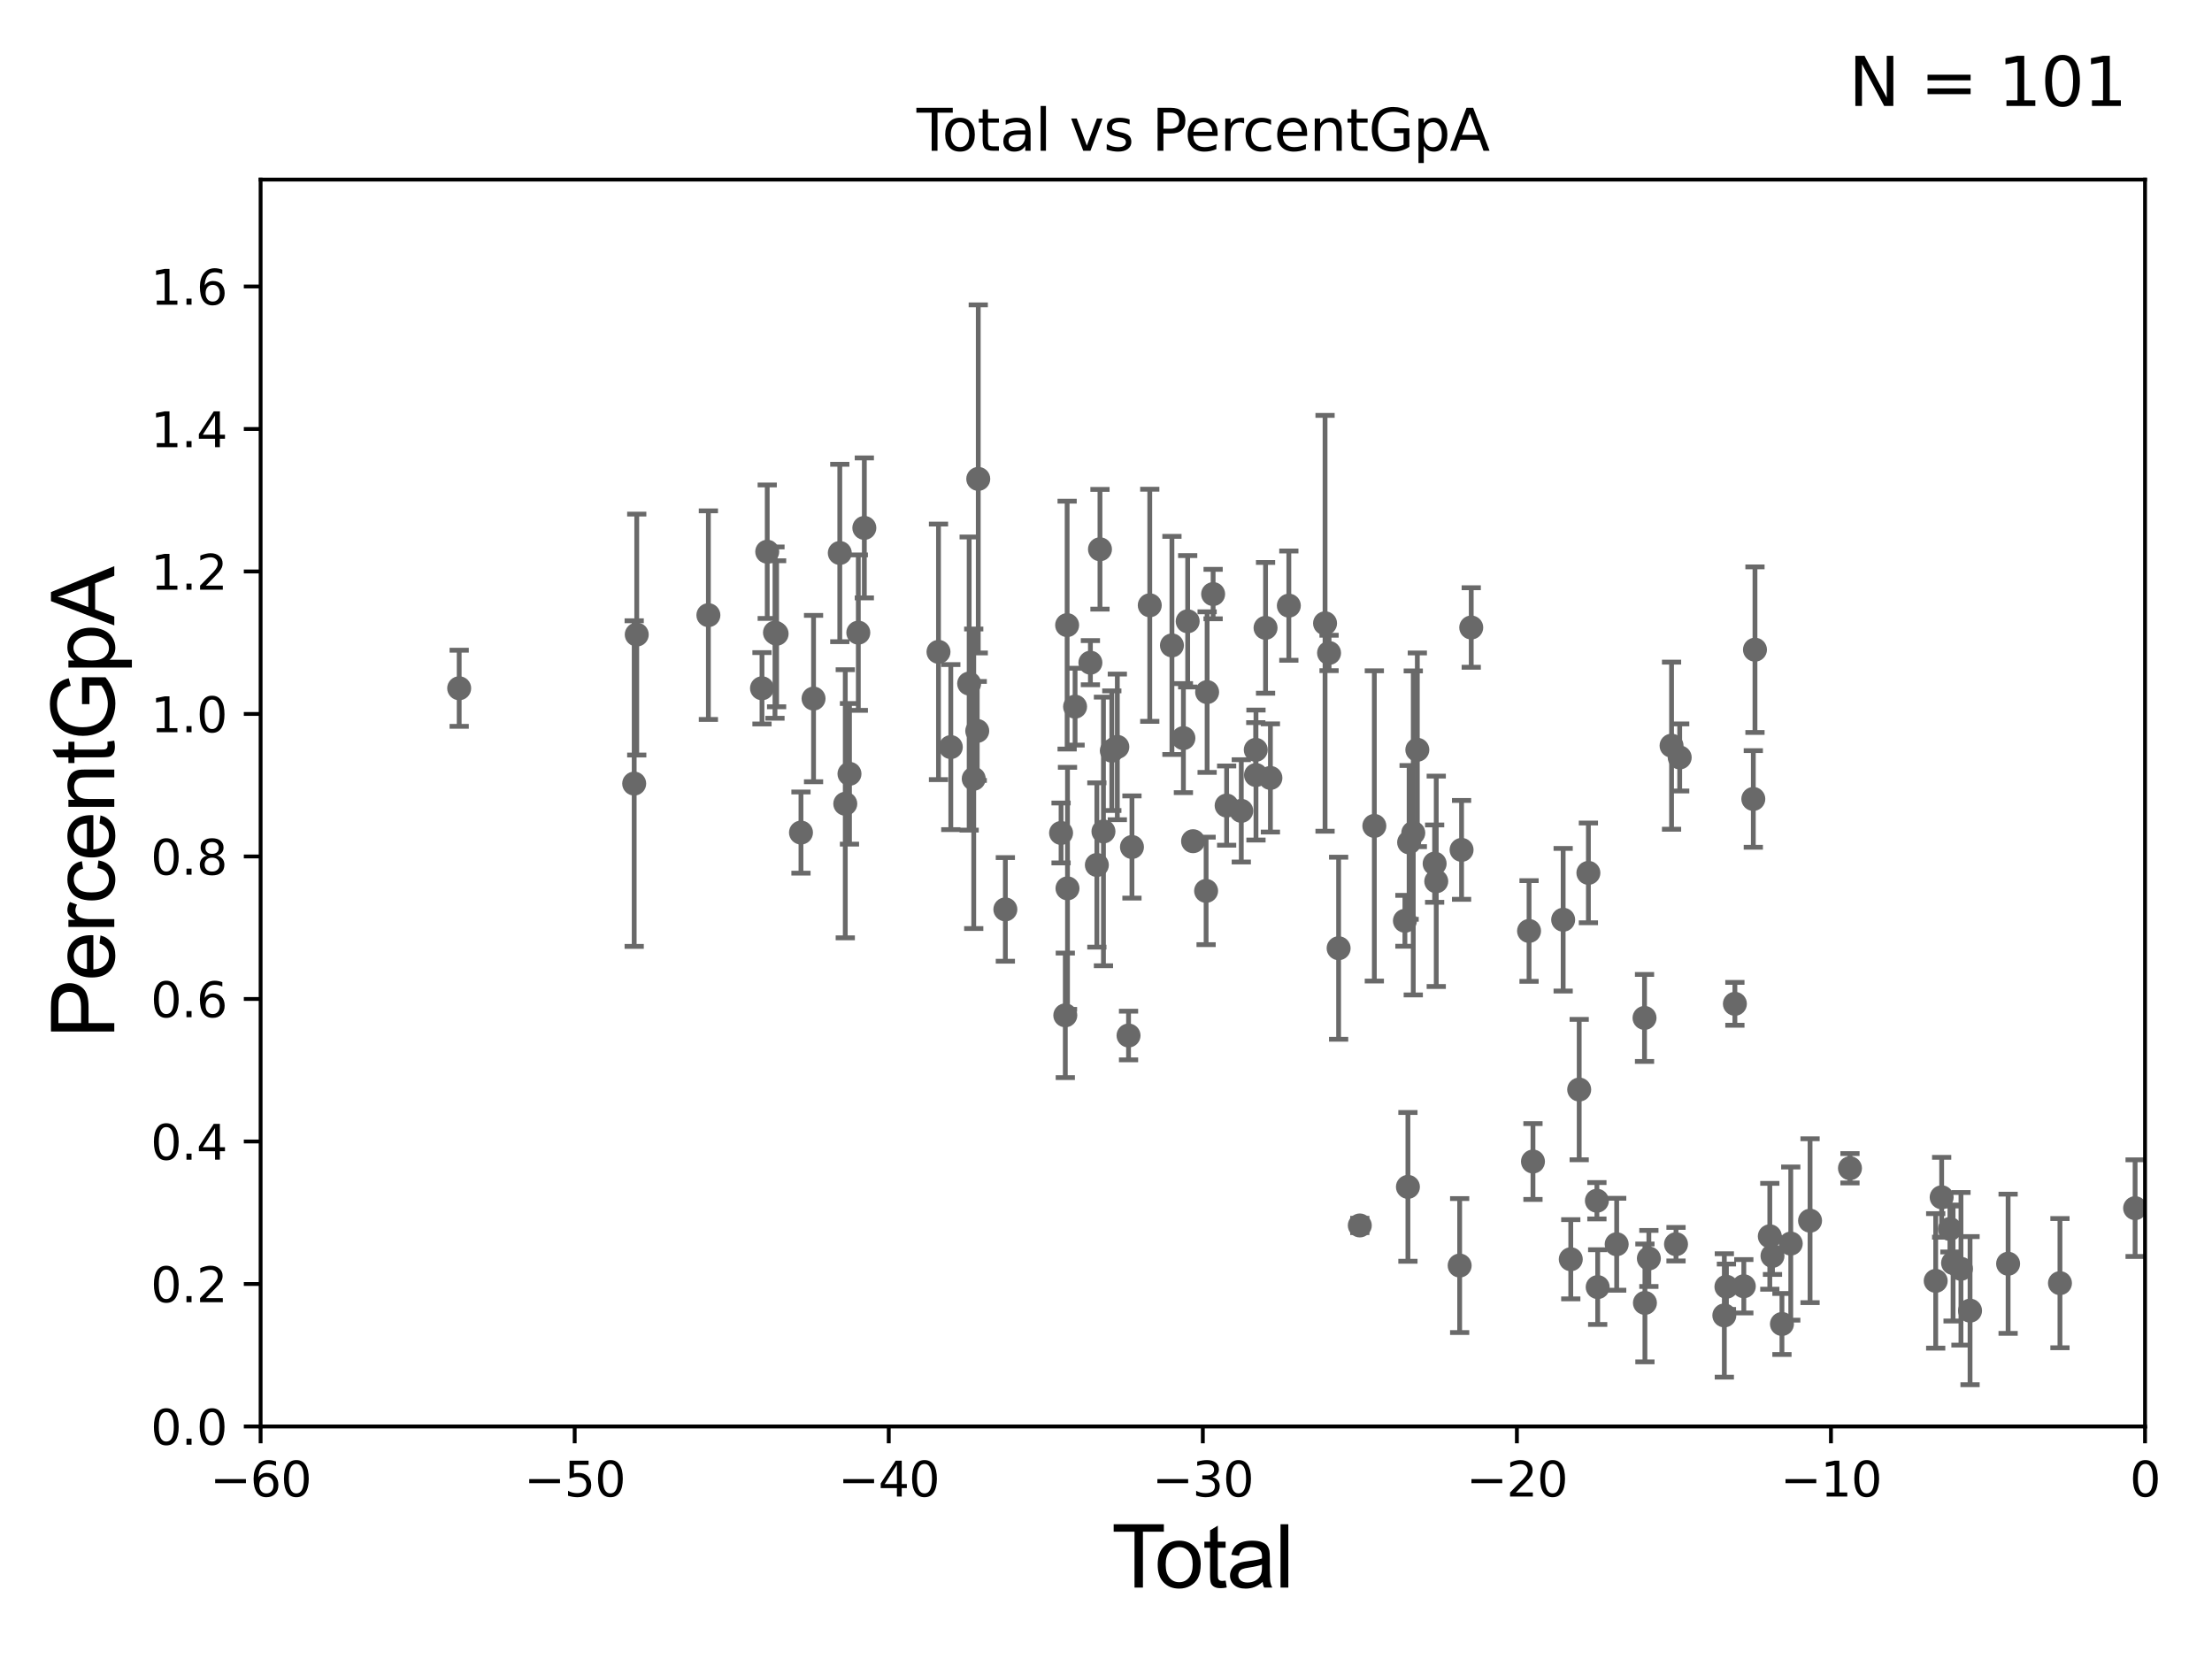 <?xml version="1.0" encoding="utf-8" standalone="no"?>
<!DOCTYPE svg PUBLIC "-//W3C//DTD SVG 1.1//EN"
  "http://www.w3.org/Graphics/SVG/1.1/DTD/svg11.dtd">
<svg xmlns:xlink="http://www.w3.org/1999/xlink" width="460.8pt" height="345.6pt" viewBox="0 0 460.8 345.6" xmlns="http://www.w3.org/2000/svg" version="1.1">
 <defs>
  <style type="text/css">*{stroke-linejoin: round; stroke-linecap: butt}</style>
 </defs>
 <g id="figure_1">
  <g id="patch_1">
   <path d="M 0 345.6 
L 460.8 345.6 
L 460.8 0 
L 0 0 
z
" style="fill: #ffffff"/>
  </g>
  <g id="axes_1">
   <g id="patch_2">
    <path d="M 54.29 297.16 
L 446.85 297.16 
L 446.85 37.411 
L 54.29 37.411 
z
" style="fill: #ffffff"/>
   </g>
   <g id="PathCollection_1">
    <defs>
     <path id="m9f3225b624" d="M 0 1.118 
C 0.297 1.118 0.581 1 0.791 0.791 
C 1 0.581 1.118 0.297 1.118 0 
C 1.118 -0.297 1 -0.581 0.791 -0.791 
C 0.581 -1 0.297 -1.118 0 -1.118 
C -0.297 -1.118 -0.581 -1 -0.791 -0.791 
C -1 -0.581 -1.118 -0.297 -1.118 0 
C -1.118 0.297 -1 0.581 -0.791 0.791 
C -0.581 1 -0.297 1.118 0 1.118 
z
" style="stroke: #696969"/>
    </defs>
    <g clip-path="url(#p87c90e218f)">
     <use xlink:href="#m9f3225b624" x="95.656" y="143.379" style="fill: #696969; stroke: #696969"/>
     <use xlink:href="#m9f3225b624" x="332.826" y="268.127" style="fill: #696969; stroke: #696969"/>
     <use xlink:href="#m9f3225b624" x="332.664" y="250.135" style="fill: #696969; stroke: #696969"/>
     <use xlink:href="#m9f3225b624" x="330.892" y="181.837" style="fill: #696969; stroke: #696969"/>
     <use xlink:href="#m9f3225b624" x="328.975" y="226.974" style="fill: #696969; stroke: #696969"/>
     <use xlink:href="#m9f3225b624" x="327.221" y="262.321" style="fill: #696969; stroke: #696969"/>
     <use xlink:href="#m9f3225b624" x="325.635" y="191.598" style="fill: #696969; stroke: #696969"/>
     <use xlink:href="#m9f3225b624" x="319.345" y="241.967" style="fill: #696969; stroke: #696969"/>
     <use xlink:href="#m9f3225b624" x="318.53" y="193.938" style="fill: #696969; stroke: #696969"/>
     <use xlink:href="#m9f3225b624" x="306.486" y="130.72" style="fill: #696969; stroke: #696969"/>
     <use xlink:href="#m9f3225b624" x="304.472" y="177.045" style="fill: #696969; stroke: #696969"/>
     <use xlink:href="#m9f3225b624" x="304.075" y="263.636" style="fill: #696969; stroke: #696969"/>
     <use xlink:href="#m9f3225b624" x="299.197" y="183.593" style="fill: #696969; stroke: #696969"/>
     <use xlink:href="#m9f3225b624" x="298.861" y="179.908" style="fill: #696969; stroke: #696969"/>
     <use xlink:href="#m9f3225b624" x="295.256" y="156.194" style="fill: #696969; stroke: #696969"/>
     <use xlink:href="#m9f3225b624" x="294.41" y="173.512" style="fill: #696969; stroke: #696969"/>
     <use xlink:href="#m9f3225b624" x="293.546" y="175.487" style="fill: #696969; stroke: #696969"/>
     <use xlink:href="#m9f3225b624" x="293.296" y="247.249" style="fill: #696969; stroke: #696969"/>
     <use xlink:href="#m9f3225b624" x="292.669" y="191.818" style="fill: #696969; stroke: #696969"/>
     <use xlink:href="#m9f3225b624" x="286.299" y="172.053" style="fill: #696969; stroke: #696969"/>
     <use xlink:href="#m9f3225b624" x="283.273" y="255.285" style="fill: #696969; stroke: #696969"/>
     <use xlink:href="#m9f3225b624" x="278.859" y="197.533" style="fill: #696969; stroke: #696969"/>
     <use xlink:href="#m9f3225b624" x="336.786" y="259.199" style="fill: #696969; stroke: #696969"/>
     <use xlink:href="#m9f3225b624" x="342.585" y="212.051" style="fill: #696969; stroke: #696969"/>
     <use xlink:href="#m9f3225b624" x="342.668" y="271.421" style="fill: #696969; stroke: #696969"/>
     <use xlink:href="#m9f3225b624" x="343.49" y="262.158" style="fill: #696969; stroke: #696969"/>
     <use xlink:href="#m9f3225b624" x="418.326" y="263.261" style="fill: #696969; stroke: #696969"/>
     <use xlink:href="#m9f3225b624" x="410.397" y="273.033" style="fill: #696969; stroke: #696969"/>
     <use xlink:href="#m9f3225b624" x="408.505" y="264.317" style="fill: #696969; stroke: #696969"/>
     <use xlink:href="#m9f3225b624" x="406.862" y="263.108" style="fill: #696969; stroke: #696969"/>
     <use xlink:href="#m9f3225b624" x="406.205" y="256.02" style="fill: #696969; stroke: #696969"/>
     <use xlink:href="#m9f3225b624" x="404.484" y="249.414" style="fill: #696969; stroke: #696969"/>
     <use xlink:href="#m9f3225b624" x="403.242" y="266.829" style="fill: #696969; stroke: #696969"/>
     <use xlink:href="#m9f3225b624" x="385.383" y="243.366" style="fill: #696969; stroke: #696969"/>
     <use xlink:href="#m9f3225b624" x="377.068" y="254.293" style="fill: #696969; stroke: #696969"/>
     <use xlink:href="#m9f3225b624" x="373.048" y="259.058" style="fill: #696969; stroke: #696969"/>
     <use xlink:href="#m9f3225b624" x="276.868" y="136.023" style="fill: #696969; stroke: #696969"/>
     <use xlink:href="#m9f3225b624" x="371.212" y="275.812" style="fill: #696969; stroke: #696969"/>
     <use xlink:href="#m9f3225b624" x="368.683" y="257.542" style="fill: #696969; stroke: #696969"/>
     <use xlink:href="#m9f3225b624" x="365.593" y="135.341" style="fill: #696969; stroke: #696969"/>
     <use xlink:href="#m9f3225b624" x="365.247" y="166.435" style="fill: #696969; stroke: #696969"/>
     <use xlink:href="#m9f3225b624" x="363.269" y="267.951" style="fill: #696969; stroke: #696969"/>
     <use xlink:href="#m9f3225b624" x="361.409" y="209.115" style="fill: #696969; stroke: #696969"/>
     <use xlink:href="#m9f3225b624" x="359.647" y="268.053" style="fill: #696969; stroke: #696969"/>
     <use xlink:href="#m9f3225b624" x="359.21" y="274.025" style="fill: #696969; stroke: #696969"/>
     <use xlink:href="#m9f3225b624" x="349.912" y="157.789" style="fill: #696969; stroke: #696969"/>
     <use xlink:href="#m9f3225b624" x="349.144" y="259.187" style="fill: #696969; stroke: #696969"/>
     <use xlink:href="#m9f3225b624" x="348.216" y="155.338" style="fill: #696969; stroke: #696969"/>
     <use xlink:href="#m9f3225b624" x="369.24" y="261.63" style="fill: #696969; stroke: #696969"/>
     <use xlink:href="#m9f3225b624" x="429.127" y="267.303" style="fill: #696969; stroke: #696969"/>
     <use xlink:href="#m9f3225b624" x="276.033" y="129.845" style="fill: #696969; stroke: #696969"/>
     <use xlink:href="#m9f3225b624" x="264.649" y="162.059" style="fill: #696969; stroke: #696969"/>
     <use xlink:href="#m9f3225b624" x="209.434" y="189.444" style="fill: #696969; stroke: #696969"/>
     <use xlink:href="#m9f3225b624" x="203.79" y="99.765" style="fill: #696969; stroke: #696969"/>
     <use xlink:href="#m9f3225b624" x="203.577" y="152.266" style="fill: #696969; stroke: #696969"/>
     <use xlink:href="#m9f3225b624" x="202.847" y="162.23" style="fill: #696969; stroke: #696969"/>
     <use xlink:href="#m9f3225b624" x="201.894" y="142.396" style="fill: #696969; stroke: #696969"/>
     <use xlink:href="#m9f3225b624" x="198.07" y="155.633" style="fill: #696969; stroke: #696969"/>
     <use xlink:href="#m9f3225b624" x="195.506" y="135.793" style="fill: #696969; stroke: #696969"/>
     <use xlink:href="#m9f3225b624" x="180.057" y="109.972" style="fill: #696969; stroke: #696969"/>
     <use xlink:href="#m9f3225b624" x="178.802" y="131.79" style="fill: #696969; stroke: #696969"/>
     <use xlink:href="#m9f3225b624" x="176.962" y="161.202" style="fill: #696969; stroke: #696969"/>
     <use xlink:href="#m9f3225b624" x="176.086" y="167.44" style="fill: #696969; stroke: #696969"/>
     <use xlink:href="#m9f3225b624" x="174.945" y="115.196" style="fill: #696969; stroke: #696969"/>
     <use xlink:href="#m9f3225b624" x="169.478" y="145.526" style="fill: #696969; stroke: #696969"/>
     <use xlink:href="#m9f3225b624" x="166.858" y="173.439" style="fill: #696969; stroke: #696969"/>
     <use xlink:href="#m9f3225b624" x="161.782" y="132.023" style="fill: #696969; stroke: #696969"/>
     <use xlink:href="#m9f3225b624" x="161.442" y="131.784" style="fill: #696969; stroke: #696969"/>
     <use xlink:href="#m9f3225b624" x="159.828" y="114.931" style="fill: #696969; stroke: #696969"/>
     <use xlink:href="#m9f3225b624" x="158.737" y="143.381" style="fill: #696969; stroke: #696969"/>
     <use xlink:href="#m9f3225b624" x="147.57" y="128.148" style="fill: #696969; stroke: #696969"/>
     <use xlink:href="#m9f3225b624" x="132.646" y="132.192" style="fill: #696969; stroke: #696969"/>
     <use xlink:href="#m9f3225b624" x="132.114" y="163.235" style="fill: #696969; stroke: #696969"/>
     <use xlink:href="#m9f3225b624" x="221.04" y="173.521" style="fill: #696969; stroke: #696969"/>
     <use xlink:href="#m9f3225b624" x="221.922" y="211.513" style="fill: #696969; stroke: #696969"/>
     <use xlink:href="#m9f3225b624" x="222.304" y="130.224" style="fill: #696969; stroke: #696969"/>
     <use xlink:href="#m9f3225b624" x="222.379" y="185.062" style="fill: #696969; stroke: #696969"/>
     <use xlink:href="#m9f3225b624" x="263.638" y="130.79" style="fill: #696969; stroke: #696969"/>
     <use xlink:href="#m9f3225b624" x="261.643" y="161.454" style="fill: #696969; stroke: #696969"/>
     <use xlink:href="#m9f3225b624" x="261.6" y="156.205" style="fill: #696969; stroke: #696969"/>
     <use xlink:href="#m9f3225b624" x="258.583" y="168.917" style="fill: #696969; stroke: #696969"/>
     <use xlink:href="#m9f3225b624" x="255.531" y="167.814" style="fill: #696969; stroke: #696969"/>
     <use xlink:href="#m9f3225b624" x="252.717" y="123.755" style="fill: #696969; stroke: #696969"/>
     <use xlink:href="#m9f3225b624" x="251.466" y="144.177" style="fill: #696969; stroke: #696969"/>
     <use xlink:href="#m9f3225b624" x="251.254" y="185.593" style="fill: #696969; stroke: #696969"/>
     <use xlink:href="#m9f3225b624" x="248.537" y="175.238" style="fill: #696969; stroke: #696969"/>
     <use xlink:href="#m9f3225b624" x="247.416" y="129.427" style="fill: #696969; stroke: #696969"/>
     <use xlink:href="#m9f3225b624" x="268.489" y="126.165" style="fill: #696969; stroke: #696969"/>
     <use xlink:href="#m9f3225b624" x="246.525" y="153.76" style="fill: #696969; stroke: #696969"/>
     <use xlink:href="#m9f3225b624" x="239.517" y="126.093" style="fill: #696969; stroke: #696969"/>
     <use xlink:href="#m9f3225b624" x="235.807" y="176.448" style="fill: #696969; stroke: #696969"/>
     <use xlink:href="#m9f3225b624" x="235.095" y="215.715" style="fill: #696969; stroke: #696969"/>
     <use xlink:href="#m9f3225b624" x="232.761" y="155.588" style="fill: #696969; stroke: #696969"/>
     <use xlink:href="#m9f3225b624" x="231.612" y="156.382" style="fill: #696969; stroke: #696969"/>
     <use xlink:href="#m9f3225b624" x="229.87" y="173.206" style="fill: #696969; stroke: #696969"/>
     <use xlink:href="#m9f3225b624" x="229.144" y="114.422" style="fill: #696969; stroke: #696969"/>
     <use xlink:href="#m9f3225b624" x="228.496" y="180.191" style="fill: #696969; stroke: #696969"/>
     <use xlink:href="#m9f3225b624" x="227.151" y="138.048" style="fill: #696969; stroke: #696969"/>
     <use xlink:href="#m9f3225b624" x="223.959" y="147.21" style="fill: #696969; stroke: #696969"/>
     <use xlink:href="#m9f3225b624" x="244.136" y="134.451" style="fill: #696969; stroke: #696969"/>
     <use xlink:href="#m9f3225b624" x="444.783" y="251.681" style="fill: #696969; stroke: #696969"/>
    </g>
   </g>
   <g id="matplotlib.axis_1">
    <g id="xtick_1">
     <g id="line2d_1">
      <defs>
       <path id="m33bb2a1051" d="M 0 0 
L 0 3.5 
" style="stroke: #000000; stroke-width: 0.8"/>
      </defs>
      <g>
       <use xlink:href="#m33bb2a1051" x="54.29" y="297.16" style="stroke: #000000; stroke-width: 0.8"/>
      </g>
     </g>
     <g id="text_1">
      <!-- −60 -->
      <g transform="translate(43.738 311.758)scale(0.1 -0.1)">
       <defs>
        <path id="DejaVuSans-2212" d="M 678 2272 
L 4684 2272 
L 4684 1741 
L 678 1741 
L 678 2272 
z
" transform="scale(0.016)"/>
        <path id="DejaVuSans-36" d="M 2113 2584 
Q 1688 2584 1439 2293 
Q 1191 2003 1191 1497 
Q 1191 994 1439 701 
Q 1688 409 2113 409 
Q 2538 409 2786 701 
Q 3034 994 3034 1497 
Q 3034 2003 2786 2293 
Q 2538 2584 2113 2584 
z
M 3366 4563 
L 3366 3988 
Q 3128 4100 2886 4159 
Q 2644 4219 2406 4219 
Q 1781 4219 1451 3797 
Q 1122 3375 1075 2522 
Q 1259 2794 1537 2939 
Q 1816 3084 2150 3084 
Q 2853 3084 3261 2657 
Q 3669 2231 3669 1497 
Q 3669 778 3244 343 
Q 2819 -91 2113 -91 
Q 1303 -91 875 529 
Q 447 1150 447 2328 
Q 447 3434 972 4092 
Q 1497 4750 2381 4750 
Q 2619 4750 2861 4703 
Q 3103 4656 3366 4563 
z
" transform="scale(0.016)"/>
        <path id="DejaVuSans-30" d="M 2034 4250 
Q 1547 4250 1301 3770 
Q 1056 3291 1056 2328 
Q 1056 1369 1301 889 
Q 1547 409 2034 409 
Q 2525 409 2770 889 
Q 3016 1369 3016 2328 
Q 3016 3291 2770 3770 
Q 2525 4250 2034 4250 
z
M 2034 4750 
Q 2819 4750 3233 4129 
Q 3647 3509 3647 2328 
Q 3647 1150 3233 529 
Q 2819 -91 2034 -91 
Q 1250 -91 836 529 
Q 422 1150 422 2328 
Q 422 3509 836 4129 
Q 1250 4750 2034 4750 
z
" transform="scale(0.016)"/>
       </defs>
       <use xlink:href="#DejaVuSans-2212"/>
       <use xlink:href="#DejaVuSans-36" x="83.789"/>
       <use xlink:href="#DejaVuSans-30" x="147.412"/>
      </g>
     </g>
    </g>
    <g id="xtick_2">
     <g id="line2d_2">
      <g>
       <use xlink:href="#m33bb2a1051" x="119.717" y="297.16" style="stroke: #000000; stroke-width: 0.8"/>
      </g>
     </g>
     <g id="text_2">
      <!-- −50 -->
      <g transform="translate(109.164 311.758)scale(0.1 -0.1)">
       <defs>
        <path id="DejaVuSans-35" d="M 691 4666 
L 3169 4666 
L 3169 4134 
L 1269 4134 
L 1269 2991 
Q 1406 3038 1543 3061 
Q 1681 3084 1819 3084 
Q 2600 3084 3056 2656 
Q 3513 2228 3513 1497 
Q 3513 744 3044 326 
Q 2575 -91 1722 -91 
Q 1428 -91 1123 -41 
Q 819 9 494 109 
L 494 744 
Q 775 591 1075 516 
Q 1375 441 1709 441 
Q 2250 441 2565 725 
Q 2881 1009 2881 1497 
Q 2881 1984 2565 2268 
Q 2250 2553 1709 2553 
Q 1456 2553 1204 2497 
Q 953 2441 691 2322 
L 691 4666 
z
" transform="scale(0.016)"/>
       </defs>
       <use xlink:href="#DejaVuSans-2212"/>
       <use xlink:href="#DejaVuSans-35" x="83.789"/>
       <use xlink:href="#DejaVuSans-30" x="147.412"/>
      </g>
     </g>
    </g>
    <g id="xtick_3">
     <g id="line2d_3">
      <g>
       <use xlink:href="#m33bb2a1051" x="185.143" y="297.16" style="stroke: #000000; stroke-width: 0.8"/>
      </g>
     </g>
     <g id="text_3">
      <!-- −40 -->
      <g transform="translate(174.591 311.758)scale(0.1 -0.1)">
       <defs>
        <path id="DejaVuSans-34" d="M 2419 4116 
L 825 1625 
L 2419 1625 
L 2419 4116 
z
M 2253 4666 
L 3047 4666 
L 3047 1625 
L 3713 1625 
L 3713 1100 
L 3047 1100 
L 3047 0 
L 2419 0 
L 2419 1100 
L 313 1100 
L 313 1709 
L 2253 4666 
z
" transform="scale(0.016)"/>
       </defs>
       <use xlink:href="#DejaVuSans-2212"/>
       <use xlink:href="#DejaVuSans-34" x="83.789"/>
       <use xlink:href="#DejaVuSans-30" x="147.412"/>
      </g>
     </g>
    </g>
    <g id="xtick_4">
     <g id="line2d_4">
      <g>
       <use xlink:href="#m33bb2a1051" x="250.57" y="297.16" style="stroke: #000000; stroke-width: 0.8"/>
      </g>
     </g>
     <g id="text_4">
      <!-- −30 -->
      <g transform="translate(240.018 311.758)scale(0.1 -0.1)">
       <defs>
        <path id="DejaVuSans-33" d="M 2597 2516 
Q 3050 2419 3304 2112 
Q 3559 1806 3559 1356 
Q 3559 666 3084 287 
Q 2609 -91 1734 -91 
Q 1441 -91 1130 -33 
Q 819 25 488 141 
L 488 750 
Q 750 597 1062 519 
Q 1375 441 1716 441 
Q 2309 441 2620 675 
Q 2931 909 2931 1356 
Q 2931 1769 2642 2001 
Q 2353 2234 1838 2234 
L 1294 2234 
L 1294 2753 
L 1863 2753 
Q 2328 2753 2575 2939 
Q 2822 3125 2822 3475 
Q 2822 3834 2567 4026 
Q 2313 4219 1838 4219 
Q 1578 4219 1281 4162 
Q 984 4106 628 3988 
L 628 4550 
Q 988 4650 1302 4700 
Q 1616 4750 1894 4750 
Q 2613 4750 3031 4423 
Q 3450 4097 3450 3541 
Q 3450 3153 3228 2886 
Q 3006 2619 2597 2516 
z
" transform="scale(0.016)"/>
       </defs>
       <use xlink:href="#DejaVuSans-2212"/>
       <use xlink:href="#DejaVuSans-33" x="83.789"/>
       <use xlink:href="#DejaVuSans-30" x="147.412"/>
      </g>
     </g>
    </g>
    <g id="xtick_5">
     <g id="line2d_5">
      <g>
       <use xlink:href="#m33bb2a1051" x="315.997" y="297.16" style="stroke: #000000; stroke-width: 0.8"/>
      </g>
     </g>
     <g id="text_5">
      <!-- −20 -->
      <g transform="translate(305.444 311.758)scale(0.1 -0.1)">
       <defs>
        <path id="DejaVuSans-32" d="M 1228 531 
L 3431 531 
L 3431 0 
L 469 0 
L 469 531 
Q 828 903 1448 1529 
Q 2069 2156 2228 2338 
Q 2531 2678 2651 2914 
Q 2772 3150 2772 3378 
Q 2772 3750 2511 3984 
Q 2250 4219 1831 4219 
Q 1534 4219 1204 4116 
Q 875 4013 500 3803 
L 500 4441 
Q 881 4594 1212 4672 
Q 1544 4750 1819 4750 
Q 2544 4750 2975 4387 
Q 3406 4025 3406 3419 
Q 3406 3131 3298 2873 
Q 3191 2616 2906 2266 
Q 2828 2175 2409 1742 
Q 1991 1309 1228 531 
z
" transform="scale(0.016)"/>
       </defs>
       <use xlink:href="#DejaVuSans-2212"/>
       <use xlink:href="#DejaVuSans-32" x="83.789"/>
       <use xlink:href="#DejaVuSans-30" x="147.412"/>
      </g>
     </g>
    </g>
    <g id="xtick_6">
     <g id="line2d_6">
      <g>
       <use xlink:href="#m33bb2a1051" x="381.423" y="297.16" style="stroke: #000000; stroke-width: 0.8"/>
      </g>
     </g>
     <g id="text_6">
      <!-- −10 -->
      <g transform="translate(370.871 311.758)scale(0.1 -0.1)">
       <defs>
        <path id="DejaVuSans-31" d="M 794 531 
L 1825 531 
L 1825 4091 
L 703 3866 
L 703 4441 
L 1819 4666 
L 2450 4666 
L 2450 531 
L 3481 531 
L 3481 0 
L 794 0 
L 794 531 
z
" transform="scale(0.016)"/>
       </defs>
       <use xlink:href="#DejaVuSans-2212"/>
       <use xlink:href="#DejaVuSans-31" x="83.789"/>
       <use xlink:href="#DejaVuSans-30" x="147.412"/>
      </g>
     </g>
    </g>
    <g id="xtick_7">
     <g id="line2d_7">
      <g>
       <use xlink:href="#m33bb2a1051" x="446.85" y="297.16" style="stroke: #000000; stroke-width: 0.8"/>
      </g>
     </g>
     <g id="text_7">
      <!-- 0 -->
      <g transform="translate(443.669 311.758)scale(0.1 -0.1)">
       <use xlink:href="#DejaVuSans-30"/>
      </g>
     </g>
    </g>
    <g id="text_8">
     <!-- Total -->
     <g transform="translate(231.565 330.722)scale(0.18 -0.18)">
      <defs>
       <path id="ArialMT-54" d="M 1659 0 
L 1659 4041 
L 150 4041 
L 150 4581 
L 3781 4581 
L 3781 4041 
L 2266 4041 
L 2266 0 
L 1659 0 
z
" transform="scale(0.016)"/>
       <path id="ArialMT-6f" d="M 213 1659 
Q 213 2581 725 3025 
Q 1153 3394 1769 3394 
Q 2453 3394 2887 2945 
Q 3322 2497 3322 1706 
Q 3322 1066 3130 698 
Q 2938 331 2570 128 
Q 2203 -75 1769 -75 
Q 1072 -75 642 372 
Q 213 819 213 1659 
z
M 791 1659 
Q 791 1022 1069 705 
Q 1347 388 1769 388 
Q 2188 388 2466 706 
Q 2744 1025 2744 1678 
Q 2744 2294 2464 2611 
Q 2184 2928 1769 2928 
Q 1347 2928 1069 2612 
Q 791 2297 791 1659 
z
" transform="scale(0.016)"/>
       <path id="ArialMT-74" d="M 1650 503 
L 1731 6 
Q 1494 -44 1306 -44 
Q 1000 -44 831 53 
Q 663 150 594 308 
Q 525 466 525 972 
L 525 2881 
L 113 2881 
L 113 3319 
L 525 3319 
L 525 4141 
L 1084 4478 
L 1084 3319 
L 1650 3319 
L 1650 2881 
L 1084 2881 
L 1084 941 
Q 1084 700 1114 631 
Q 1144 563 1211 522 
Q 1278 481 1403 481 
Q 1497 481 1650 503 
z
" transform="scale(0.016)"/>
       <path id="ArialMT-61" d="M 2588 409 
Q 2275 144 1986 34 
Q 1697 -75 1366 -75 
Q 819 -75 525 192 
Q 231 459 231 875 
Q 231 1119 342 1320 
Q 453 1522 633 1644 
Q 813 1766 1038 1828 
Q 1203 1872 1538 1913 
Q 2219 1994 2541 2106 
Q 2544 2222 2544 2253 
Q 2544 2597 2384 2738 
Q 2169 2928 1744 2928 
Q 1347 2928 1158 2789 
Q 969 2650 878 2297 
L 328 2372 
Q 403 2725 575 2942 
Q 747 3159 1072 3276 
Q 1397 3394 1825 3394 
Q 2250 3394 2515 3294 
Q 2781 3194 2906 3042 
Q 3031 2891 3081 2659 
Q 3109 2516 3109 2141 
L 3109 1391 
Q 3109 606 3145 398 
Q 3181 191 3288 0 
L 2700 0 
Q 2613 175 2588 409 
z
M 2541 1666 
Q 2234 1541 1622 1453 
Q 1275 1403 1131 1340 
Q 988 1278 909 1158 
Q 831 1038 831 891 
Q 831 666 1001 516 
Q 1172 366 1500 366 
Q 1825 366 2078 508 
Q 2331 650 2450 897 
Q 2541 1088 2541 1459 
L 2541 1666 
z
" transform="scale(0.016)"/>
       <path id="ArialMT-6c" d="M 409 0 
L 409 4581 
L 972 4581 
L 972 0 
L 409 0 
z
" transform="scale(0.016)"/>
      </defs>
      <use xlink:href="#ArialMT-54"/>
      <use xlink:href="#ArialMT-6f" x="49.959"/>
      <use xlink:href="#ArialMT-74" x="105.574"/>
      <use xlink:href="#ArialMT-61" x="133.357"/>
      <use xlink:href="#ArialMT-6c" x="188.973"/>
     </g>
    </g>
   </g>
   <g id="matplotlib.axis_2">
    <g id="ytick_1">
     <g id="line2d_8">
      <defs>
       <path id="m7416bc6915" d="M 0 0 
L -3.5 0 
" style="stroke: #000000; stroke-width: 0.8"/>
      </defs>
      <g>
       <use xlink:href="#m7416bc6915" x="54.29" y="297.16" style="stroke: #000000; stroke-width: 0.8"/>
      </g>
     </g>
     <g id="text_9">
      <!-- 0.0 -->
      <g transform="translate(31.387 300.959)scale(0.1 -0.1)">
       <defs>
        <path id="DejaVuSans-2e" d="M 684 794 
L 1344 794 
L 1344 0 
L 684 0 
L 684 794 
z
" transform="scale(0.016)"/>
       </defs>
       <use xlink:href="#DejaVuSans-30"/>
       <use xlink:href="#DejaVuSans-2e" x="63.623"/>
       <use xlink:href="#DejaVuSans-30" x="95.41"/>
      </g>
     </g>
    </g>
    <g id="ytick_2">
     <g id="line2d_9">
      <g>
       <use xlink:href="#m7416bc6915" x="54.29" y="267.474" style="stroke: #000000; stroke-width: 0.8"/>
      </g>
     </g>
     <g id="text_10">
      <!-- 0.2 -->
      <g transform="translate(31.387 271.274)scale(0.1 -0.1)">
       <use xlink:href="#DejaVuSans-30"/>
       <use xlink:href="#DejaVuSans-2e" x="63.623"/>
       <use xlink:href="#DejaVuSans-32" x="95.41"/>
      </g>
     </g>
    </g>
    <g id="ytick_3">
     <g id="line2d_10">
      <g>
       <use xlink:href="#m7416bc6915" x="54.29" y="237.789" style="stroke: #000000; stroke-width: 0.8"/>
      </g>
     </g>
     <g id="text_11">
      <!-- 0.4 -->
      <g transform="translate(31.387 241.588)scale(0.1 -0.1)">
       <use xlink:href="#DejaVuSans-30"/>
       <use xlink:href="#DejaVuSans-2e" x="63.623"/>
       <use xlink:href="#DejaVuSans-34" x="95.41"/>
      </g>
     </g>
    </g>
    <g id="ytick_4">
     <g id="line2d_11">
      <g>
       <use xlink:href="#m7416bc6915" x="54.29" y="208.103" style="stroke: #000000; stroke-width: 0.8"/>
      </g>
     </g>
     <g id="text_12">
      <!-- 0.6 -->
      <g transform="translate(31.387 211.902)scale(0.1 -0.1)">
       <use xlink:href="#DejaVuSans-30"/>
       <use xlink:href="#DejaVuSans-2e" x="63.623"/>
       <use xlink:href="#DejaVuSans-36" x="95.41"/>
      </g>
     </g>
    </g>
    <g id="ytick_5">
     <g id="line2d_12">
      <g>
       <use xlink:href="#m7416bc6915" x="54.29" y="178.418" style="stroke: #000000; stroke-width: 0.8"/>
      </g>
     </g>
     <g id="text_13">
      <!-- 0.8 -->
      <g transform="translate(31.387 182.217)scale(0.1 -0.1)">
       <defs>
        <path id="DejaVuSans-38" d="M 2034 2216 
Q 1584 2216 1326 1975 
Q 1069 1734 1069 1313 
Q 1069 891 1326 650 
Q 1584 409 2034 409 
Q 2484 409 2743 651 
Q 3003 894 3003 1313 
Q 3003 1734 2745 1975 
Q 2488 2216 2034 2216 
z
M 1403 2484 
Q 997 2584 770 2862 
Q 544 3141 544 3541 
Q 544 4100 942 4425 
Q 1341 4750 2034 4750 
Q 2731 4750 3128 4425 
Q 3525 4100 3525 3541 
Q 3525 3141 3298 2862 
Q 3072 2584 2669 2484 
Q 3125 2378 3379 2068 
Q 3634 1759 3634 1313 
Q 3634 634 3220 271 
Q 2806 -91 2034 -91 
Q 1263 -91 848 271 
Q 434 634 434 1313 
Q 434 1759 690 2068 
Q 947 2378 1403 2484 
z
M 1172 3481 
Q 1172 3119 1398 2916 
Q 1625 2713 2034 2713 
Q 2441 2713 2670 2916 
Q 2900 3119 2900 3481 
Q 2900 3844 2670 4047 
Q 2441 4250 2034 4250 
Q 1625 4250 1398 4047 
Q 1172 3844 1172 3481 
z
" transform="scale(0.016)"/>
       </defs>
       <use xlink:href="#DejaVuSans-30"/>
       <use xlink:href="#DejaVuSans-2e" x="63.623"/>
       <use xlink:href="#DejaVuSans-38" x="95.41"/>
      </g>
     </g>
    </g>
    <g id="ytick_6">
     <g id="line2d_13">
      <g>
       <use xlink:href="#m7416bc6915" x="54.29" y="148.732" style="stroke: #000000; stroke-width: 0.8"/>
      </g>
     </g>
     <g id="text_14">
      <!-- 1.0 -->
      <g transform="translate(31.387 152.531)scale(0.1 -0.1)">
       <use xlink:href="#DejaVuSans-31"/>
       <use xlink:href="#DejaVuSans-2e" x="63.623"/>
       <use xlink:href="#DejaVuSans-30" x="95.41"/>
      </g>
     </g>
    </g>
    <g id="ytick_7">
     <g id="line2d_14">
      <g>
       <use xlink:href="#m7416bc6915" x="54.29" y="119.047" style="stroke: #000000; stroke-width: 0.8"/>
      </g>
     </g>
     <g id="text_15">
      <!-- 1.2 -->
      <g transform="translate(31.387 122.846)scale(0.1 -0.1)">
       <use xlink:href="#DejaVuSans-31"/>
       <use xlink:href="#DejaVuSans-2e" x="63.623"/>
       <use xlink:href="#DejaVuSans-32" x="95.41"/>
      </g>
     </g>
    </g>
    <g id="ytick_8">
     <g id="line2d_15">
      <g>
       <use xlink:href="#m7416bc6915" x="54.29" y="89.361" style="stroke: #000000; stroke-width: 0.8"/>
      </g>
     </g>
     <g id="text_16">
      <!-- 1.4 -->
      <g transform="translate(31.387 93.16)scale(0.1 -0.1)">
       <use xlink:href="#DejaVuSans-31"/>
       <use xlink:href="#DejaVuSans-2e" x="63.623"/>
       <use xlink:href="#DejaVuSans-34" x="95.41"/>
      </g>
     </g>
    </g>
    <g id="ytick_9">
     <g id="line2d_16">
      <g>
       <use xlink:href="#m7416bc6915" x="54.29" y="59.675" style="stroke: #000000; stroke-width: 0.8"/>
      </g>
     </g>
     <g id="text_17">
      <!-- 1.6 -->
      <g transform="translate(31.387 63.475)scale(0.1 -0.1)">
       <use xlink:href="#DejaVuSans-31"/>
       <use xlink:href="#DejaVuSans-2e" x="63.623"/>
       <use xlink:href="#DejaVuSans-36" x="95.41"/>
      </g>
     </g>
    </g>
    <g id="text_18">
     <!-- PercentGpA -->
     <g transform="translate(23.809 216.309)rotate(-90)scale(0.18 -0.18)">
      <defs>
       <path id="ArialMT-50" d="M 494 0 
L 494 4581 
L 2222 4581 
Q 2678 4581 2919 4538 
Q 3256 4481 3484 4323 
Q 3713 4166 3852 3881 
Q 3991 3597 3991 3256 
Q 3991 2672 3619 2267 
Q 3247 1863 2275 1863 
L 1100 1863 
L 1100 0 
L 494 0 
z
M 1100 2403 
L 2284 2403 
Q 2872 2403 3119 2622 
Q 3366 2841 3366 3238 
Q 3366 3525 3220 3729 
Q 3075 3934 2838 4000 
Q 2684 4041 2272 4041 
L 1100 4041 
L 1100 2403 
z
" transform="scale(0.016)"/>
       <path id="ArialMT-65" d="M 2694 1069 
L 3275 997 
Q 3138 488 2766 206 
Q 2394 -75 1816 -75 
Q 1088 -75 661 373 
Q 234 822 234 1631 
Q 234 2469 665 2931 
Q 1097 3394 1784 3394 
Q 2450 3394 2872 2941 
Q 3294 2488 3294 1666 
Q 3294 1616 3291 1516 
L 816 1516 
Q 847 969 1125 678 
Q 1403 388 1819 388 
Q 2128 388 2347 550 
Q 2566 713 2694 1069 
z
M 847 1978 
L 2700 1978 
Q 2663 2397 2488 2606 
Q 2219 2931 1791 2931 
Q 1403 2931 1139 2672 
Q 875 2413 847 1978 
z
" transform="scale(0.016)"/>
       <path id="ArialMT-72" d="M 416 0 
L 416 3319 
L 922 3319 
L 922 2816 
Q 1116 3169 1280 3281 
Q 1444 3394 1641 3394 
Q 1925 3394 2219 3213 
L 2025 2691 
Q 1819 2813 1613 2813 
Q 1428 2813 1281 2702 
Q 1134 2591 1072 2394 
Q 978 2094 978 1738 
L 978 0 
L 416 0 
z
" transform="scale(0.016)"/>
       <path id="ArialMT-63" d="M 2588 1216 
L 3141 1144 
Q 3050 572 2676 248 
Q 2303 -75 1759 -75 
Q 1078 -75 664 370 
Q 250 816 250 1647 
Q 250 2184 428 2587 
Q 606 2991 970 3192 
Q 1334 3394 1763 3394 
Q 2303 3394 2647 3120 
Q 2991 2847 3088 2344 
L 2541 2259 
Q 2463 2594 2264 2762 
Q 2066 2931 1784 2931 
Q 1359 2931 1093 2626 
Q 828 2322 828 1663 
Q 828 994 1084 691 
Q 1341 388 1753 388 
Q 2084 388 2306 591 
Q 2528 794 2588 1216 
z
" transform="scale(0.016)"/>
       <path id="ArialMT-6e" d="M 422 0 
L 422 3319 
L 928 3319 
L 928 2847 
Q 1294 3394 1984 3394 
Q 2284 3394 2536 3286 
Q 2788 3178 2913 3003 
Q 3038 2828 3088 2588 
Q 3119 2431 3119 2041 
L 3119 0 
L 2556 0 
L 2556 2019 
Q 2556 2363 2490 2533 
Q 2425 2703 2258 2804 
Q 2091 2906 1866 2906 
Q 1506 2906 1245 2678 
Q 984 2450 984 1813 
L 984 0 
L 422 0 
z
" transform="scale(0.016)"/>
       <path id="ArialMT-47" d="M 2638 1797 
L 2638 2334 
L 4578 2338 
L 4578 638 
Q 4131 281 3656 101 
Q 3181 -78 2681 -78 
Q 2006 -78 1454 211 
Q 903 500 622 1047 
Q 341 1594 341 2269 
Q 341 2938 620 3517 
Q 900 4097 1425 4378 
Q 1950 4659 2634 4659 
Q 3131 4659 3532 4498 
Q 3934 4338 4162 4050 
Q 4391 3763 4509 3300 
L 3963 3150 
Q 3859 3500 3706 3700 
Q 3553 3900 3268 4020 
Q 2984 4141 2638 4141 
Q 2222 4141 1919 4014 
Q 1616 3888 1430 3681 
Q 1244 3475 1141 3228 
Q 966 2803 966 2306 
Q 966 1694 1177 1281 
Q 1388 869 1791 669 
Q 2194 469 2647 469 
Q 3041 469 3416 620 
Q 3791 772 3984 944 
L 3984 1797 
L 2638 1797 
z
" transform="scale(0.016)"/>
       <path id="ArialMT-70" d="M 422 -1272 
L 422 3319 
L 934 3319 
L 934 2888 
Q 1116 3141 1344 3267 
Q 1572 3394 1897 3394 
Q 2322 3394 2647 3175 
Q 2972 2956 3137 2557 
Q 3303 2159 3303 1684 
Q 3303 1175 3120 767 
Q 2938 359 2589 142 
Q 2241 -75 1856 -75 
Q 1575 -75 1351 44 
Q 1128 163 984 344 
L 984 -1272 
L 422 -1272 
z
M 931 1641 
Q 931 1000 1190 694 
Q 1450 388 1819 388 
Q 2194 388 2461 705 
Q 2728 1022 2728 1688 
Q 2728 2322 2467 2637 
Q 2206 2953 1844 2953 
Q 1484 2953 1207 2617 
Q 931 2281 931 1641 
z
" transform="scale(0.016)"/>
       <path id="ArialMT-41" d="M -9 0 
L 1750 4581 
L 2403 4581 
L 4278 0 
L 3588 0 
L 3053 1388 
L 1138 1388 
L 634 0 
L -9 0 
z
M 1313 1881 
L 2866 1881 
L 2388 3150 
Q 2169 3728 2063 4100 
Q 1975 3659 1816 3225 
L 1313 1881 
z
" transform="scale(0.016)"/>
      </defs>
      <use xlink:href="#ArialMT-50"/>
      <use xlink:href="#ArialMT-65" x="66.699"/>
      <use xlink:href="#ArialMT-72" x="122.314"/>
      <use xlink:href="#ArialMT-63" x="155.615"/>
      <use xlink:href="#ArialMT-65" x="205.615"/>
      <use xlink:href="#ArialMT-6e" x="261.23"/>
      <use xlink:href="#ArialMT-74" x="316.846"/>
      <use xlink:href="#ArialMT-47" x="344.629"/>
      <use xlink:href="#ArialMT-70" x="422.412"/>
      <use xlink:href="#ArialMT-41" x="478.027"/>
     </g>
    </g>
   </g>
   <g id="LineCollection_1">
    <path d="M 95.656 151.307 
L 95.656 135.451 
" clip-path="url(#p87c90e218f)" style="fill: none; stroke: #696969"/>
    <path d="M 332.826 275.908 
L 332.826 260.346 
" clip-path="url(#p87c90e218f)" style="fill: none; stroke: #696969"/>
    <path d="M 332.664 253.922 
L 332.664 246.348 
" clip-path="url(#p87c90e218f)" style="fill: none; stroke: #696969"/>
    <path d="M 330.892 192.225 
L 330.892 171.449 
" clip-path="url(#p87c90e218f)" style="fill: none; stroke: #696969"/>
    <path d="M 328.975 241.598 
L 328.975 212.351 
" clip-path="url(#p87c90e218f)" style="fill: none; stroke: #696969"/>
    <path d="M 327.221 270.572 
L 327.221 254.069 
" clip-path="url(#p87c90e218f)" style="fill: none; stroke: #696969"/>
    <path d="M 325.635 206.45 
L 325.635 176.746 
" clip-path="url(#p87c90e218f)" style="fill: none; stroke: #696969"/>
    <path d="M 319.345 249.864 
L 319.345 234.07 
" clip-path="url(#p87c90e218f)" style="fill: none; stroke: #696969"/>
    <path d="M 318.53 204.425 
L 318.53 183.452 
" clip-path="url(#p87c90e218f)" style="fill: none; stroke: #696969"/>
    <path d="M 306.486 139.001 
L 306.486 122.439 
" clip-path="url(#p87c90e218f)" style="fill: none; stroke: #696969"/>
    <path d="M 304.472 187.341 
L 304.472 166.748 
" clip-path="url(#p87c90e218f)" style="fill: none; stroke: #696969"/>
    <path d="M 304.075 277.588 
L 304.075 249.684 
" clip-path="url(#p87c90e218f)" style="fill: none; stroke: #696969"/>
    <path d="M 299.197 205.505 
L 299.197 161.681 
" clip-path="url(#p87c90e218f)" style="fill: none; stroke: #696969"/>
    <path d="M 298.861 187.967 
L 298.861 171.85 
" clip-path="url(#p87c90e218f)" style="fill: none; stroke: #696969"/>
    <path d="M 295.256 176.368 
L 295.256 136.02 
" clip-path="url(#p87c90e218f)" style="fill: none; stroke: #696969"/>
    <path d="M 294.41 207.261 
L 294.41 139.763 
" clip-path="url(#p87c90e218f)" style="fill: none; stroke: #696969"/>
    <path d="M 293.546 191.506 
L 293.546 159.469 
" clip-path="url(#p87c90e218f)" style="fill: none; stroke: #696969"/>
    <path d="M 293.296 262.744 
L 293.296 231.753 
" clip-path="url(#p87c90e218f)" style="fill: none; stroke: #696969"/>
    <path d="M 292.669 197.115 
L 292.669 186.521 
" clip-path="url(#p87c90e218f)" style="fill: none; stroke: #696969"/>
    <path d="M 286.299 204.366 
L 286.299 139.74 
" clip-path="url(#p87c90e218f)" style="fill: none; stroke: #696969"/>
    <path d="M 283.273 256.776 
L 283.273 253.794 
" clip-path="url(#p87c90e218f)" style="fill: none; stroke: #696969"/>
    <path d="M 278.859 216.494 
L 278.859 178.571 
" clip-path="url(#p87c90e218f)" style="fill: none; stroke: #696969"/>
    <path d="M 336.786 268.774 
L 336.786 249.625 
" clip-path="url(#p87c90e218f)" style="fill: none; stroke: #696969"/>
    <path d="M 342.585 221.113 
L 342.585 202.988 
" clip-path="url(#p87c90e218f)" style="fill: none; stroke: #696969"/>
    <path d="M 342.668 283.697 
L 342.668 259.146 
" clip-path="url(#p87c90e218f)" style="fill: none; stroke: #696969"/>
    <path d="M 343.49 267.999 
L 343.49 256.318 
" clip-path="url(#p87c90e218f)" style="fill: none; stroke: #696969"/>
    <path d="M 418.326 277.762 
L 418.326 248.761 
" clip-path="url(#p87c90e218f)" style="fill: none; stroke: #696969"/>
    <path d="M 410.397 288.462 
L 410.397 257.604 
" clip-path="url(#p87c90e218f)" style="fill: none; stroke: #696969"/>
    <path d="M 408.505 280.211 
L 408.505 248.423 
" clip-path="url(#p87c90e218f)" style="fill: none; stroke: #696969"/>
    <path d="M 406.862 275.19 
L 406.862 251.025 
" clip-path="url(#p87c90e218f)" style="fill: none; stroke: #696969"/>
    <path d="M 406.205 260.805 
L 406.205 251.235 
" clip-path="url(#p87c90e218f)" style="fill: none; stroke: #696969"/>
    <path d="M 404.484 257.729 
L 404.484 241.098 
" clip-path="url(#p87c90e218f)" style="fill: none; stroke: #696969"/>
    <path d="M 403.242 280.84 
L 403.242 252.817 
" clip-path="url(#p87c90e218f)" style="fill: none; stroke: #696969"/>
    <path d="M 385.383 246.426 
L 385.383 240.307 
" clip-path="url(#p87c90e218f)" style="fill: none; stroke: #696969"/>
    <path d="M 377.068 271.362 
L 377.068 237.224 
" clip-path="url(#p87c90e218f)" style="fill: none; stroke: #696969"/>
    <path d="M 373.048 275.011 
L 373.048 243.105 
" clip-path="url(#p87c90e218f)" style="fill: none; stroke: #696969"/>
    <path d="M 276.868 139.711 
L 276.868 132.335 
" clip-path="url(#p87c90e218f)" style="fill: none; stroke: #696969"/>
    <path d="M 371.212 282.163 
L 371.212 269.461 
" clip-path="url(#p87c90e218f)" style="fill: none; stroke: #696969"/>
    <path d="M 368.683 268.568 
L 368.683 246.516 
" clip-path="url(#p87c90e218f)" style="fill: none; stroke: #696969"/>
    <path d="M 365.593 152.589 
L 365.593 118.093 
" clip-path="url(#p87c90e218f)" style="fill: none; stroke: #696969"/>
    <path d="M 365.247 176.498 
L 365.247 156.372 
" clip-path="url(#p87c90e218f)" style="fill: none; stroke: #696969"/>
    <path d="M 363.269 273.513 
L 363.269 262.389 
" clip-path="url(#p87c90e218f)" style="fill: none; stroke: #696969"/>
    <path d="M 361.409 213.579 
L 361.409 204.65 
" clip-path="url(#p87c90e218f)" style="fill: none; stroke: #696969"/>
    <path d="M 359.647 272.778 
L 359.647 263.328 
" clip-path="url(#p87c90e218f)" style="fill: none; stroke: #696969"/>
    <path d="M 359.21 286.88 
L 359.21 261.171 
" clip-path="url(#p87c90e218f)" style="fill: none; stroke: #696969"/>
    <path d="M 349.912 164.774 
L 349.912 150.805 
" clip-path="url(#p87c90e218f)" style="fill: none; stroke: #696969"/>
    <path d="M 349.144 262.68 
L 349.144 255.694 
" clip-path="url(#p87c90e218f)" style="fill: none; stroke: #696969"/>
    <path d="M 348.216 172.743 
L 348.216 137.932 
" clip-path="url(#p87c90e218f)" style="fill: none; stroke: #696969"/>
    <path d="M 369.24 265.489 
L 369.24 257.771 
" clip-path="url(#p87c90e218f)" style="fill: none; stroke: #696969"/>
    <path d="M 429.127 280.762 
L 429.127 253.844 
" clip-path="url(#p87c90e218f)" style="fill: none; stroke: #696969"/>
    <path d="M 276.033 173.156 
L 276.033 86.534 
" clip-path="url(#p87c90e218f)" style="fill: none; stroke: #696969"/>
    <path d="M 264.649 173.326 
L 264.649 150.793 
" clip-path="url(#p87c90e218f)" style="fill: none; stroke: #696969"/>
    <path d="M 209.434 200.241 
L 209.434 178.647 
" clip-path="url(#p87c90e218f)" style="fill: none; stroke: #696969"/>
    <path d="M 203.79 136.021 
L 203.79 63.509 
" clip-path="url(#p87c90e218f)" style="fill: none; stroke: #696969"/>
    <path d="M 203.577 162.575 
L 203.577 141.957 
" clip-path="url(#p87c90e218f)" style="fill: none; stroke: #696969"/>
    <path d="M 202.847 193.428 
L 202.847 131.032 
" clip-path="url(#p87c90e218f)" style="fill: none; stroke: #696969"/>
    <path d="M 201.894 172.928 
L 201.894 111.863 
" clip-path="url(#p87c90e218f)" style="fill: none; stroke: #696969"/>
    <path d="M 198.07 172.826 
L 198.07 138.441 
" clip-path="url(#p87c90e218f)" style="fill: none; stroke: #696969"/>
    <path d="M 195.506 162.411 
L 195.506 109.175 
" clip-path="url(#p87c90e218f)" style="fill: none; stroke: #696969"/>
    <path d="M 180.057 124.553 
L 180.057 95.392 
" clip-path="url(#p87c90e218f)" style="fill: none; stroke: #696969"/>
    <path d="M 178.802 147.978 
L 178.802 115.602 
" clip-path="url(#p87c90e218f)" style="fill: none; stroke: #696969"/>
    <path d="M 176.962 175.847 
L 176.962 146.557 
" clip-path="url(#p87c90e218f)" style="fill: none; stroke: #696969"/>
    <path d="M 176.086 195.368 
L 176.086 139.512 
" clip-path="url(#p87c90e218f)" style="fill: none; stroke: #696969"/>
    <path d="M 174.945 133.675 
L 174.945 96.717 
" clip-path="url(#p87c90e218f)" style="fill: none; stroke: #696969"/>
    <path d="M 169.478 162.854 
L 169.478 128.198 
" clip-path="url(#p87c90e218f)" style="fill: none; stroke: #696969"/>
    <path d="M 166.858 181.889 
L 166.858 164.988 
" clip-path="url(#p87c90e218f)" style="fill: none; stroke: #696969"/>
    <path d="M 161.782 147.234 
L 161.782 116.812 
" clip-path="url(#p87c90e218f)" style="fill: none; stroke: #696969"/>
    <path d="M 161.442 149.626 
L 161.442 113.942 
" clip-path="url(#p87c90e218f)" style="fill: none; stroke: #696969"/>
    <path d="M 159.828 128.833 
L 159.828 101.029 
" clip-path="url(#p87c90e218f)" style="fill: none; stroke: #696969"/>
    <path d="M 158.737 150.815 
L 158.737 135.946 
" clip-path="url(#p87c90e218f)" style="fill: none; stroke: #696969"/>
    <path d="M 147.57 149.875 
L 147.57 106.421 
" clip-path="url(#p87c90e218f)" style="fill: none; stroke: #696969"/>
    <path d="M 132.646 157.286 
L 132.646 107.097 
" clip-path="url(#p87c90e218f)" style="fill: none; stroke: #696969"/>
    <path d="M 132.114 197.15 
L 132.114 129.319 
" clip-path="url(#p87c90e218f)" style="fill: none; stroke: #696969"/>
    <path d="M 221.04 179.763 
L 221.04 167.279 
" clip-path="url(#p87c90e218f)" style="fill: none; stroke: #696969"/>
    <path d="M 221.922 224.482 
L 221.922 198.543 
" clip-path="url(#p87c90e218f)" style="fill: none; stroke: #696969"/>
    <path d="M 222.304 156.04 
L 222.304 104.408 
" clip-path="url(#p87c90e218f)" style="fill: none; stroke: #696969"/>
    <path d="M 222.379 210.272 
L 222.379 159.852 
" clip-path="url(#p87c90e218f)" style="fill: none; stroke: #696969"/>
    <path d="M 263.638 144.41 
L 263.638 117.171 
" clip-path="url(#p87c90e218f)" style="fill: none; stroke: #696969"/>
    <path d="M 261.643 174.992 
L 261.643 147.916 
" clip-path="url(#p87c90e218f)" style="fill: none; stroke: #696969"/>
    <path d="M 261.6 161.88 
L 261.6 150.531 
" clip-path="url(#p87c90e218f)" style="fill: none; stroke: #696969"/>
    <path d="M 258.583 179.571 
L 258.583 158.263 
" clip-path="url(#p87c90e218f)" style="fill: none; stroke: #696969"/>
    <path d="M 255.531 176.065 
L 255.531 159.563 
" clip-path="url(#p87c90e218f)" style="fill: none; stroke: #696969"/>
    <path d="M 252.717 128.905 
L 252.717 118.605 
" clip-path="url(#p87c90e218f)" style="fill: none; stroke: #696969"/>
    <path d="M 251.466 160.901 
L 251.466 127.453 
" clip-path="url(#p87c90e218f)" style="fill: none; stroke: #696969"/>
    <path d="M 251.254 196.786 
L 251.254 174.4 
" clip-path="url(#p87c90e218f)" style="fill: none; stroke: #696969"/>
    <path d="M 248.537 175.754 
L 248.537 174.721 
" clip-path="url(#p87c90e218f)" style="fill: none; stroke: #696969"/>
    <path d="M 247.416 143.114 
L 247.416 115.739 
" clip-path="url(#p87c90e218f)" style="fill: none; stroke: #696969"/>
    <path d="M 268.489 137.548 
L 268.489 114.781 
" clip-path="url(#p87c90e218f)" style="fill: none; stroke: #696969"/>
    <path d="M 246.525 165.116 
L 246.525 142.405 
" clip-path="url(#p87c90e218f)" style="fill: none; stroke: #696969"/>
    <path d="M 239.517 150.271 
L 239.517 101.915 
" clip-path="url(#p87c90e218f)" style="fill: none; stroke: #696969"/>
    <path d="M 235.807 187.094 
L 235.807 165.802 
" clip-path="url(#p87c90e218f)" style="fill: none; stroke: #696969"/>
    <path d="M 235.095 220.788 
L 235.095 210.643 
" clip-path="url(#p87c90e218f)" style="fill: none; stroke: #696969"/>
    <path d="M 232.761 170.757 
L 232.761 140.42 
" clip-path="url(#p87c90e218f)" style="fill: none; stroke: #696969"/>
    <path d="M 231.612 168.844 
L 231.612 143.921 
" clip-path="url(#p87c90e218f)" style="fill: none; stroke: #696969"/>
    <path d="M 229.87 201.189 
L 229.87 145.223 
" clip-path="url(#p87c90e218f)" style="fill: none; stroke: #696969"/>
    <path d="M 229.144 126.892 
L 229.144 101.952 
" clip-path="url(#p87c90e218f)" style="fill: none; stroke: #696969"/>
    <path d="M 228.496 197.301 
L 228.496 163.081 
" clip-path="url(#p87c90e218f)" style="fill: none; stroke: #696969"/>
    <path d="M 227.151 142.649 
L 227.151 133.446 
" clip-path="url(#p87c90e218f)" style="fill: none; stroke: #696969"/>
    <path d="M 223.959 155.216 
L 223.959 139.204 
" clip-path="url(#p87c90e218f)" style="fill: none; stroke: #696969"/>
    <path d="M 244.136 157.167 
L 244.136 111.736 
" clip-path="url(#p87c90e218f)" style="fill: none; stroke: #696969"/>
    <path d="M 444.783 261.746 
L 444.783 241.617 
" clip-path="url(#p87c90e218f)" style="fill: none; stroke: #696969"/>
   </g>
   <g id="line2d_17">
    <defs>
     <path id="m36879a551e" d="M 2 0 
L -2 -0 
" style="stroke: #696969"/>
    </defs>
    <g clip-path="url(#p87c90e218f)">
     <use xlink:href="#m36879a551e" x="95.656" y="151.307" style="fill: #696969; stroke: #696969"/>
     <use xlink:href="#m36879a551e" x="332.826" y="275.908" style="fill: #696969; stroke: #696969"/>
     <use xlink:href="#m36879a551e" x="332.664" y="253.922" style="fill: #696969; stroke: #696969"/>
     <use xlink:href="#m36879a551e" x="330.892" y="192.225" style="fill: #696969; stroke: #696969"/>
     <use xlink:href="#m36879a551e" x="328.975" y="241.598" style="fill: #696969; stroke: #696969"/>
     <use xlink:href="#m36879a551e" x="327.221" y="270.572" style="fill: #696969; stroke: #696969"/>
     <use xlink:href="#m36879a551e" x="325.635" y="206.45" style="fill: #696969; stroke: #696969"/>
     <use xlink:href="#m36879a551e" x="319.345" y="249.864" style="fill: #696969; stroke: #696969"/>
     <use xlink:href="#m36879a551e" x="318.53" y="204.425" style="fill: #696969; stroke: #696969"/>
     <use xlink:href="#m36879a551e" x="306.486" y="139.001" style="fill: #696969; stroke: #696969"/>
     <use xlink:href="#m36879a551e" x="304.472" y="187.341" style="fill: #696969; stroke: #696969"/>
     <use xlink:href="#m36879a551e" x="304.075" y="277.588" style="fill: #696969; stroke: #696969"/>
     <use xlink:href="#m36879a551e" x="299.197" y="205.505" style="fill: #696969; stroke: #696969"/>
     <use xlink:href="#m36879a551e" x="298.861" y="187.967" style="fill: #696969; stroke: #696969"/>
     <use xlink:href="#m36879a551e" x="295.256" y="176.368" style="fill: #696969; stroke: #696969"/>
     <use xlink:href="#m36879a551e" x="294.41" y="207.261" style="fill: #696969; stroke: #696969"/>
     <use xlink:href="#m36879a551e" x="293.546" y="191.506" style="fill: #696969; stroke: #696969"/>
     <use xlink:href="#m36879a551e" x="293.296" y="262.744" style="fill: #696969; stroke: #696969"/>
     <use xlink:href="#m36879a551e" x="292.669" y="197.115" style="fill: #696969; stroke: #696969"/>
     <use xlink:href="#m36879a551e" x="286.299" y="204.366" style="fill: #696969; stroke: #696969"/>
     <use xlink:href="#m36879a551e" x="283.273" y="256.776" style="fill: #696969; stroke: #696969"/>
     <use xlink:href="#m36879a551e" x="278.859" y="216.494" style="fill: #696969; stroke: #696969"/>
     <use xlink:href="#m36879a551e" x="336.786" y="268.774" style="fill: #696969; stroke: #696969"/>
     <use xlink:href="#m36879a551e" x="342.585" y="221.113" style="fill: #696969; stroke: #696969"/>
     <use xlink:href="#m36879a551e" x="342.668" y="283.697" style="fill: #696969; stroke: #696969"/>
     <use xlink:href="#m36879a551e" x="343.49" y="267.999" style="fill: #696969; stroke: #696969"/>
     <use xlink:href="#m36879a551e" x="418.326" y="277.762" style="fill: #696969; stroke: #696969"/>
     <use xlink:href="#m36879a551e" x="410.397" y="288.462" style="fill: #696969; stroke: #696969"/>
     <use xlink:href="#m36879a551e" x="408.505" y="280.211" style="fill: #696969; stroke: #696969"/>
     <use xlink:href="#m36879a551e" x="406.862" y="275.19" style="fill: #696969; stroke: #696969"/>
     <use xlink:href="#m36879a551e" x="406.205" y="260.805" style="fill: #696969; stroke: #696969"/>
     <use xlink:href="#m36879a551e" x="404.484" y="257.729" style="fill: #696969; stroke: #696969"/>
     <use xlink:href="#m36879a551e" x="403.242" y="280.84" style="fill: #696969; stroke: #696969"/>
     <use xlink:href="#m36879a551e" x="385.383" y="246.426" style="fill: #696969; stroke: #696969"/>
     <use xlink:href="#m36879a551e" x="377.068" y="271.362" style="fill: #696969; stroke: #696969"/>
     <use xlink:href="#m36879a551e" x="373.048" y="275.011" style="fill: #696969; stroke: #696969"/>
     <use xlink:href="#m36879a551e" x="276.868" y="139.711" style="fill: #696969; stroke: #696969"/>
     <use xlink:href="#m36879a551e" x="371.212" y="282.163" style="fill: #696969; stroke: #696969"/>
     <use xlink:href="#m36879a551e" x="368.683" y="268.568" style="fill: #696969; stroke: #696969"/>
     <use xlink:href="#m36879a551e" x="365.593" y="152.589" style="fill: #696969; stroke: #696969"/>
     <use xlink:href="#m36879a551e" x="365.247" y="176.498" style="fill: #696969; stroke: #696969"/>
     <use xlink:href="#m36879a551e" x="363.269" y="273.513" style="fill: #696969; stroke: #696969"/>
     <use xlink:href="#m36879a551e" x="361.409" y="213.579" style="fill: #696969; stroke: #696969"/>
     <use xlink:href="#m36879a551e" x="359.647" y="272.778" style="fill: #696969; stroke: #696969"/>
     <use xlink:href="#m36879a551e" x="359.21" y="286.88" style="fill: #696969; stroke: #696969"/>
     <use xlink:href="#m36879a551e" x="349.912" y="164.774" style="fill: #696969; stroke: #696969"/>
     <use xlink:href="#m36879a551e" x="349.144" y="262.68" style="fill: #696969; stroke: #696969"/>
     <use xlink:href="#m36879a551e" x="348.216" y="172.743" style="fill: #696969; stroke: #696969"/>
     <use xlink:href="#m36879a551e" x="369.24" y="265.489" style="fill: #696969; stroke: #696969"/>
     <use xlink:href="#m36879a551e" x="429.127" y="280.762" style="fill: #696969; stroke: #696969"/>
     <use xlink:href="#m36879a551e" x="276.033" y="173.156" style="fill: #696969; stroke: #696969"/>
     <use xlink:href="#m36879a551e" x="264.649" y="173.326" style="fill: #696969; stroke: #696969"/>
     <use xlink:href="#m36879a551e" x="209.434" y="200.241" style="fill: #696969; stroke: #696969"/>
     <use xlink:href="#m36879a551e" x="203.79" y="136.021" style="fill: #696969; stroke: #696969"/>
     <use xlink:href="#m36879a551e" x="203.577" y="162.575" style="fill: #696969; stroke: #696969"/>
     <use xlink:href="#m36879a551e" x="202.847" y="193.428" style="fill: #696969; stroke: #696969"/>
     <use xlink:href="#m36879a551e" x="201.894" y="172.928" style="fill: #696969; stroke: #696969"/>
     <use xlink:href="#m36879a551e" x="198.07" y="172.826" style="fill: #696969; stroke: #696969"/>
     <use xlink:href="#m36879a551e" x="195.506" y="162.411" style="fill: #696969; stroke: #696969"/>
     <use xlink:href="#m36879a551e" x="180.057" y="124.553" style="fill: #696969; stroke: #696969"/>
     <use xlink:href="#m36879a551e" x="178.802" y="147.978" style="fill: #696969; stroke: #696969"/>
     <use xlink:href="#m36879a551e" x="176.962" y="175.847" style="fill: #696969; stroke: #696969"/>
     <use xlink:href="#m36879a551e" x="176.086" y="195.368" style="fill: #696969; stroke: #696969"/>
     <use xlink:href="#m36879a551e" x="174.945" y="133.675" style="fill: #696969; stroke: #696969"/>
     <use xlink:href="#m36879a551e" x="169.478" y="162.854" style="fill: #696969; stroke: #696969"/>
     <use xlink:href="#m36879a551e" x="166.858" y="181.889" style="fill: #696969; stroke: #696969"/>
     <use xlink:href="#m36879a551e" x="161.782" y="147.234" style="fill: #696969; stroke: #696969"/>
     <use xlink:href="#m36879a551e" x="161.442" y="149.626" style="fill: #696969; stroke: #696969"/>
     <use xlink:href="#m36879a551e" x="159.828" y="128.833" style="fill: #696969; stroke: #696969"/>
     <use xlink:href="#m36879a551e" x="158.737" y="150.815" style="fill: #696969; stroke: #696969"/>
     <use xlink:href="#m36879a551e" x="147.57" y="149.875" style="fill: #696969; stroke: #696969"/>
     <use xlink:href="#m36879a551e" x="132.646" y="157.286" style="fill: #696969; stroke: #696969"/>
     <use xlink:href="#m36879a551e" x="132.114" y="197.15" style="fill: #696969; stroke: #696969"/>
     <use xlink:href="#m36879a551e" x="221.04" y="179.763" style="fill: #696969; stroke: #696969"/>
     <use xlink:href="#m36879a551e" x="221.922" y="224.482" style="fill: #696969; stroke: #696969"/>
     <use xlink:href="#m36879a551e" x="222.304" y="156.04" style="fill: #696969; stroke: #696969"/>
     <use xlink:href="#m36879a551e" x="222.379" y="210.272" style="fill: #696969; stroke: #696969"/>
     <use xlink:href="#m36879a551e" x="263.638" y="144.41" style="fill: #696969; stroke: #696969"/>
     <use xlink:href="#m36879a551e" x="261.643" y="174.992" style="fill: #696969; stroke: #696969"/>
     <use xlink:href="#m36879a551e" x="261.6" y="161.88" style="fill: #696969; stroke: #696969"/>
     <use xlink:href="#m36879a551e" x="258.583" y="179.571" style="fill: #696969; stroke: #696969"/>
     <use xlink:href="#m36879a551e" x="255.531" y="176.065" style="fill: #696969; stroke: #696969"/>
     <use xlink:href="#m36879a551e" x="252.717" y="128.905" style="fill: #696969; stroke: #696969"/>
     <use xlink:href="#m36879a551e" x="251.466" y="160.901" style="fill: #696969; stroke: #696969"/>
     <use xlink:href="#m36879a551e" x="251.254" y="196.786" style="fill: #696969; stroke: #696969"/>
     <use xlink:href="#m36879a551e" x="248.537" y="175.754" style="fill: #696969; stroke: #696969"/>
     <use xlink:href="#m36879a551e" x="247.416" y="143.114" style="fill: #696969; stroke: #696969"/>
     <use xlink:href="#m36879a551e" x="268.489" y="137.548" style="fill: #696969; stroke: #696969"/>
     <use xlink:href="#m36879a551e" x="246.525" y="165.116" style="fill: #696969; stroke: #696969"/>
     <use xlink:href="#m36879a551e" x="239.517" y="150.271" style="fill: #696969; stroke: #696969"/>
     <use xlink:href="#m36879a551e" x="235.807" y="187.094" style="fill: #696969; stroke: #696969"/>
     <use xlink:href="#m36879a551e" x="235.095" y="220.788" style="fill: #696969; stroke: #696969"/>
     <use xlink:href="#m36879a551e" x="232.761" y="170.757" style="fill: #696969; stroke: #696969"/>
     <use xlink:href="#m36879a551e" x="231.612" y="168.844" style="fill: #696969; stroke: #696969"/>
     <use xlink:href="#m36879a551e" x="229.87" y="201.189" style="fill: #696969; stroke: #696969"/>
     <use xlink:href="#m36879a551e" x="229.144" y="126.892" style="fill: #696969; stroke: #696969"/>
     <use xlink:href="#m36879a551e" x="228.496" y="197.301" style="fill: #696969; stroke: #696969"/>
     <use xlink:href="#m36879a551e" x="227.151" y="142.649" style="fill: #696969; stroke: #696969"/>
     <use xlink:href="#m36879a551e" x="223.959" y="155.216" style="fill: #696969; stroke: #696969"/>
     <use xlink:href="#m36879a551e" x="244.136" y="157.167" style="fill: #696969; stroke: #696969"/>
     <use xlink:href="#m36879a551e" x="444.783" y="261.746" style="fill: #696969; stroke: #696969"/>
    </g>
   </g>
   <g id="line2d_18">
    <g clip-path="url(#p87c90e218f)">
     <use xlink:href="#m36879a551e" x="95.656" y="135.451" style="fill: #696969; stroke: #696969"/>
     <use xlink:href="#m36879a551e" x="332.826" y="260.346" style="fill: #696969; stroke: #696969"/>
     <use xlink:href="#m36879a551e" x="332.664" y="246.348" style="fill: #696969; stroke: #696969"/>
     <use xlink:href="#m36879a551e" x="330.892" y="171.449" style="fill: #696969; stroke: #696969"/>
     <use xlink:href="#m36879a551e" x="328.975" y="212.351" style="fill: #696969; stroke: #696969"/>
     <use xlink:href="#m36879a551e" x="327.221" y="254.069" style="fill: #696969; stroke: #696969"/>
     <use xlink:href="#m36879a551e" x="325.635" y="176.746" style="fill: #696969; stroke: #696969"/>
     <use xlink:href="#m36879a551e" x="319.345" y="234.07" style="fill: #696969; stroke: #696969"/>
     <use xlink:href="#m36879a551e" x="318.53" y="183.452" style="fill: #696969; stroke: #696969"/>
     <use xlink:href="#m36879a551e" x="306.486" y="122.439" style="fill: #696969; stroke: #696969"/>
     <use xlink:href="#m36879a551e" x="304.472" y="166.748" style="fill: #696969; stroke: #696969"/>
     <use xlink:href="#m36879a551e" x="304.075" y="249.684" style="fill: #696969; stroke: #696969"/>
     <use xlink:href="#m36879a551e" x="299.197" y="161.681" style="fill: #696969; stroke: #696969"/>
     <use xlink:href="#m36879a551e" x="298.861" y="171.85" style="fill: #696969; stroke: #696969"/>
     <use xlink:href="#m36879a551e" x="295.256" y="136.02" style="fill: #696969; stroke: #696969"/>
     <use xlink:href="#m36879a551e" x="294.41" y="139.763" style="fill: #696969; stroke: #696969"/>
     <use xlink:href="#m36879a551e" x="293.546" y="159.469" style="fill: #696969; stroke: #696969"/>
     <use xlink:href="#m36879a551e" x="293.296" y="231.753" style="fill: #696969; stroke: #696969"/>
     <use xlink:href="#m36879a551e" x="292.669" y="186.521" style="fill: #696969; stroke: #696969"/>
     <use xlink:href="#m36879a551e" x="286.299" y="139.74" style="fill: #696969; stroke: #696969"/>
     <use xlink:href="#m36879a551e" x="283.273" y="253.794" style="fill: #696969; stroke: #696969"/>
     <use xlink:href="#m36879a551e" x="278.859" y="178.571" style="fill: #696969; stroke: #696969"/>
     <use xlink:href="#m36879a551e" x="336.786" y="249.625" style="fill: #696969; stroke: #696969"/>
     <use xlink:href="#m36879a551e" x="342.585" y="202.988" style="fill: #696969; stroke: #696969"/>
     <use xlink:href="#m36879a551e" x="342.668" y="259.146" style="fill: #696969; stroke: #696969"/>
     <use xlink:href="#m36879a551e" x="343.49" y="256.318" style="fill: #696969; stroke: #696969"/>
     <use xlink:href="#m36879a551e" x="418.326" y="248.761" style="fill: #696969; stroke: #696969"/>
     <use xlink:href="#m36879a551e" x="410.397" y="257.604" style="fill: #696969; stroke: #696969"/>
     <use xlink:href="#m36879a551e" x="408.505" y="248.423" style="fill: #696969; stroke: #696969"/>
     <use xlink:href="#m36879a551e" x="406.862" y="251.025" style="fill: #696969; stroke: #696969"/>
     <use xlink:href="#m36879a551e" x="406.205" y="251.235" style="fill: #696969; stroke: #696969"/>
     <use xlink:href="#m36879a551e" x="404.484" y="241.098" style="fill: #696969; stroke: #696969"/>
     <use xlink:href="#m36879a551e" x="403.242" y="252.817" style="fill: #696969; stroke: #696969"/>
     <use xlink:href="#m36879a551e" x="385.383" y="240.307" style="fill: #696969; stroke: #696969"/>
     <use xlink:href="#m36879a551e" x="377.068" y="237.224" style="fill: #696969; stroke: #696969"/>
     <use xlink:href="#m36879a551e" x="373.048" y="243.105" style="fill: #696969; stroke: #696969"/>
     <use xlink:href="#m36879a551e" x="276.868" y="132.335" style="fill: #696969; stroke: #696969"/>
     <use xlink:href="#m36879a551e" x="371.212" y="269.461" style="fill: #696969; stroke: #696969"/>
     <use xlink:href="#m36879a551e" x="368.683" y="246.516" style="fill: #696969; stroke: #696969"/>
     <use xlink:href="#m36879a551e" x="365.593" y="118.093" style="fill: #696969; stroke: #696969"/>
     <use xlink:href="#m36879a551e" x="365.247" y="156.372" style="fill: #696969; stroke: #696969"/>
     <use xlink:href="#m36879a551e" x="363.269" y="262.389" style="fill: #696969; stroke: #696969"/>
     <use xlink:href="#m36879a551e" x="361.409" y="204.65" style="fill: #696969; stroke: #696969"/>
     <use xlink:href="#m36879a551e" x="359.647" y="263.328" style="fill: #696969; stroke: #696969"/>
     <use xlink:href="#m36879a551e" x="359.21" y="261.171" style="fill: #696969; stroke: #696969"/>
     <use xlink:href="#m36879a551e" x="349.912" y="150.805" style="fill: #696969; stroke: #696969"/>
     <use xlink:href="#m36879a551e" x="349.144" y="255.694" style="fill: #696969; stroke: #696969"/>
     <use xlink:href="#m36879a551e" x="348.216" y="137.932" style="fill: #696969; stroke: #696969"/>
     <use xlink:href="#m36879a551e" x="369.24" y="257.771" style="fill: #696969; stroke: #696969"/>
     <use xlink:href="#m36879a551e" x="429.127" y="253.844" style="fill: #696969; stroke: #696969"/>
     <use xlink:href="#m36879a551e" x="276.033" y="86.534" style="fill: #696969; stroke: #696969"/>
     <use xlink:href="#m36879a551e" x="264.649" y="150.793" style="fill: #696969; stroke: #696969"/>
     <use xlink:href="#m36879a551e" x="209.434" y="178.647" style="fill: #696969; stroke: #696969"/>
     <use xlink:href="#m36879a551e" x="203.79" y="63.509" style="fill: #696969; stroke: #696969"/>
     <use xlink:href="#m36879a551e" x="203.577" y="141.957" style="fill: #696969; stroke: #696969"/>
     <use xlink:href="#m36879a551e" x="202.847" y="131.032" style="fill: #696969; stroke: #696969"/>
     <use xlink:href="#m36879a551e" x="201.894" y="111.863" style="fill: #696969; stroke: #696969"/>
     <use xlink:href="#m36879a551e" x="198.07" y="138.441" style="fill: #696969; stroke: #696969"/>
     <use xlink:href="#m36879a551e" x="195.506" y="109.175" style="fill: #696969; stroke: #696969"/>
     <use xlink:href="#m36879a551e" x="180.057" y="95.392" style="fill: #696969; stroke: #696969"/>
     <use xlink:href="#m36879a551e" x="178.802" y="115.602" style="fill: #696969; stroke: #696969"/>
     <use xlink:href="#m36879a551e" x="176.962" y="146.557" style="fill: #696969; stroke: #696969"/>
     <use xlink:href="#m36879a551e" x="176.086" y="139.512" style="fill: #696969; stroke: #696969"/>
     <use xlink:href="#m36879a551e" x="174.945" y="96.717" style="fill: #696969; stroke: #696969"/>
     <use xlink:href="#m36879a551e" x="169.478" y="128.198" style="fill: #696969; stroke: #696969"/>
     <use xlink:href="#m36879a551e" x="166.858" y="164.988" style="fill: #696969; stroke: #696969"/>
     <use xlink:href="#m36879a551e" x="161.782" y="116.812" style="fill: #696969; stroke: #696969"/>
     <use xlink:href="#m36879a551e" x="161.442" y="113.942" style="fill: #696969; stroke: #696969"/>
     <use xlink:href="#m36879a551e" x="159.828" y="101.029" style="fill: #696969; stroke: #696969"/>
     <use xlink:href="#m36879a551e" x="158.737" y="135.946" style="fill: #696969; stroke: #696969"/>
     <use xlink:href="#m36879a551e" x="147.57" y="106.421" style="fill: #696969; stroke: #696969"/>
     <use xlink:href="#m36879a551e" x="132.646" y="107.097" style="fill: #696969; stroke: #696969"/>
     <use xlink:href="#m36879a551e" x="132.114" y="129.319" style="fill: #696969; stroke: #696969"/>
     <use xlink:href="#m36879a551e" x="221.04" y="167.279" style="fill: #696969; stroke: #696969"/>
     <use xlink:href="#m36879a551e" x="221.922" y="198.543" style="fill: #696969; stroke: #696969"/>
     <use xlink:href="#m36879a551e" x="222.304" y="104.408" style="fill: #696969; stroke: #696969"/>
     <use xlink:href="#m36879a551e" x="222.379" y="159.852" style="fill: #696969; stroke: #696969"/>
     <use xlink:href="#m36879a551e" x="263.638" y="117.171" style="fill: #696969; stroke: #696969"/>
     <use xlink:href="#m36879a551e" x="261.643" y="147.916" style="fill: #696969; stroke: #696969"/>
     <use xlink:href="#m36879a551e" x="261.6" y="150.531" style="fill: #696969; stroke: #696969"/>
     <use xlink:href="#m36879a551e" x="258.583" y="158.263" style="fill: #696969; stroke: #696969"/>
     <use xlink:href="#m36879a551e" x="255.531" y="159.563" style="fill: #696969; stroke: #696969"/>
     <use xlink:href="#m36879a551e" x="252.717" y="118.605" style="fill: #696969; stroke: #696969"/>
     <use xlink:href="#m36879a551e" x="251.466" y="127.453" style="fill: #696969; stroke: #696969"/>
     <use xlink:href="#m36879a551e" x="251.254" y="174.4" style="fill: #696969; stroke: #696969"/>
     <use xlink:href="#m36879a551e" x="248.537" y="174.721" style="fill: #696969; stroke: #696969"/>
     <use xlink:href="#m36879a551e" x="247.416" y="115.739" style="fill: #696969; stroke: #696969"/>
     <use xlink:href="#m36879a551e" x="268.489" y="114.781" style="fill: #696969; stroke: #696969"/>
     <use xlink:href="#m36879a551e" x="246.525" y="142.405" style="fill: #696969; stroke: #696969"/>
     <use xlink:href="#m36879a551e" x="239.517" y="101.915" style="fill: #696969; stroke: #696969"/>
     <use xlink:href="#m36879a551e" x="235.807" y="165.802" style="fill: #696969; stroke: #696969"/>
     <use xlink:href="#m36879a551e" x="235.095" y="210.643" style="fill: #696969; stroke: #696969"/>
     <use xlink:href="#m36879a551e" x="232.761" y="140.42" style="fill: #696969; stroke: #696969"/>
     <use xlink:href="#m36879a551e" x="231.612" y="143.921" style="fill: #696969; stroke: #696969"/>
     <use xlink:href="#m36879a551e" x="229.87" y="145.223" style="fill: #696969; stroke: #696969"/>
     <use xlink:href="#m36879a551e" x="229.144" y="101.952" style="fill: #696969; stroke: #696969"/>
     <use xlink:href="#m36879a551e" x="228.496" y="163.081" style="fill: #696969; stroke: #696969"/>
     <use xlink:href="#m36879a551e" x="227.151" y="133.446" style="fill: #696969; stroke: #696969"/>
     <use xlink:href="#m36879a551e" x="223.959" y="139.204" style="fill: #696969; stroke: #696969"/>
     <use xlink:href="#m36879a551e" x="244.136" y="111.736" style="fill: #696969; stroke: #696969"/>
     <use xlink:href="#m36879a551e" x="444.783" y="241.617" style="fill: #696969; stroke: #696969"/>
    </g>
   </g>
   <g id="line2d_19">
    <defs>
     <path id="m3737584623" d="M 0 2 
C 0.53 2 1.039 1.789 1.414 1.414 
C 1.789 1.039 2 0.53 2 0 
C 2 -0.53 1.789 -1.039 1.414 -1.414 
C 1.039 -1.789 0.53 -2 0 -2 
C -0.53 -2 -1.039 -1.789 -1.414 -1.414 
C -1.789 -1.039 -2 -0.53 -2 0 
C -2 0.53 -1.789 1.039 -1.414 1.414 
C -1.039 1.789 -0.53 2 0 2 
z
" style="stroke: #696969"/>
    </defs>
    <g clip-path="url(#p87c90e218f)">
     <use xlink:href="#m3737584623" x="95.656" y="143.379" style="fill: #696969; stroke: #696969"/>
     <use xlink:href="#m3737584623" x="332.826" y="268.127" style="fill: #696969; stroke: #696969"/>
     <use xlink:href="#m3737584623" x="332.664" y="250.135" style="fill: #696969; stroke: #696969"/>
     <use xlink:href="#m3737584623" x="330.892" y="181.837" style="fill: #696969; stroke: #696969"/>
     <use xlink:href="#m3737584623" x="328.975" y="226.974" style="fill: #696969; stroke: #696969"/>
     <use xlink:href="#m3737584623" x="327.221" y="262.321" style="fill: #696969; stroke: #696969"/>
     <use xlink:href="#m3737584623" x="325.635" y="191.598" style="fill: #696969; stroke: #696969"/>
     <use xlink:href="#m3737584623" x="319.345" y="241.967" style="fill: #696969; stroke: #696969"/>
     <use xlink:href="#m3737584623" x="318.53" y="193.938" style="fill: #696969; stroke: #696969"/>
     <use xlink:href="#m3737584623" x="306.486" y="130.72" style="fill: #696969; stroke: #696969"/>
     <use xlink:href="#m3737584623" x="304.472" y="177.045" style="fill: #696969; stroke: #696969"/>
     <use xlink:href="#m3737584623" x="304.075" y="263.636" style="fill: #696969; stroke: #696969"/>
     <use xlink:href="#m3737584623" x="299.197" y="183.593" style="fill: #696969; stroke: #696969"/>
     <use xlink:href="#m3737584623" x="298.861" y="179.908" style="fill: #696969; stroke: #696969"/>
     <use xlink:href="#m3737584623" x="295.256" y="156.194" style="fill: #696969; stroke: #696969"/>
     <use xlink:href="#m3737584623" x="294.41" y="173.512" style="fill: #696969; stroke: #696969"/>
     <use xlink:href="#m3737584623" x="293.546" y="175.487" style="fill: #696969; stroke: #696969"/>
     <use xlink:href="#m3737584623" x="293.296" y="247.249" style="fill: #696969; stroke: #696969"/>
     <use xlink:href="#m3737584623" x="292.669" y="191.818" style="fill: #696969; stroke: #696969"/>
     <use xlink:href="#m3737584623" x="286.299" y="172.053" style="fill: #696969; stroke: #696969"/>
     <use xlink:href="#m3737584623" x="283.273" y="255.285" style="fill: #696969; stroke: #696969"/>
     <use xlink:href="#m3737584623" x="278.859" y="197.533" style="fill: #696969; stroke: #696969"/>
     <use xlink:href="#m3737584623" x="336.786" y="259.199" style="fill: #696969; stroke: #696969"/>
     <use xlink:href="#m3737584623" x="342.585" y="212.051" style="fill: #696969; stroke: #696969"/>
     <use xlink:href="#m3737584623" x="342.668" y="271.421" style="fill: #696969; stroke: #696969"/>
     <use xlink:href="#m3737584623" x="343.49" y="262.158" style="fill: #696969; stroke: #696969"/>
     <use xlink:href="#m3737584623" x="418.326" y="263.261" style="fill: #696969; stroke: #696969"/>
     <use xlink:href="#m3737584623" x="410.397" y="273.033" style="fill: #696969; stroke: #696969"/>
     <use xlink:href="#m3737584623" x="408.505" y="264.317" style="fill: #696969; stroke: #696969"/>
     <use xlink:href="#m3737584623" x="406.862" y="263.108" style="fill: #696969; stroke: #696969"/>
     <use xlink:href="#m3737584623" x="406.205" y="256.02" style="fill: #696969; stroke: #696969"/>
     <use xlink:href="#m3737584623" x="404.484" y="249.414" style="fill: #696969; stroke: #696969"/>
     <use xlink:href="#m3737584623" x="403.242" y="266.829" style="fill: #696969; stroke: #696969"/>
     <use xlink:href="#m3737584623" x="385.383" y="243.366" style="fill: #696969; stroke: #696969"/>
     <use xlink:href="#m3737584623" x="377.068" y="254.293" style="fill: #696969; stroke: #696969"/>
     <use xlink:href="#m3737584623" x="373.048" y="259.058" style="fill: #696969; stroke: #696969"/>
     <use xlink:href="#m3737584623" x="276.868" y="136.023" style="fill: #696969; stroke: #696969"/>
     <use xlink:href="#m3737584623" x="371.212" y="275.812" style="fill: #696969; stroke: #696969"/>
     <use xlink:href="#m3737584623" x="368.683" y="257.542" style="fill: #696969; stroke: #696969"/>
     <use xlink:href="#m3737584623" x="365.593" y="135.341" style="fill: #696969; stroke: #696969"/>
     <use xlink:href="#m3737584623" x="365.247" y="166.435" style="fill: #696969; stroke: #696969"/>
     <use xlink:href="#m3737584623" x="363.269" y="267.951" style="fill: #696969; stroke: #696969"/>
     <use xlink:href="#m3737584623" x="361.409" y="209.115" style="fill: #696969; stroke: #696969"/>
     <use xlink:href="#m3737584623" x="359.647" y="268.053" style="fill: #696969; stroke: #696969"/>
     <use xlink:href="#m3737584623" x="359.21" y="274.025" style="fill: #696969; stroke: #696969"/>
     <use xlink:href="#m3737584623" x="349.912" y="157.789" style="fill: #696969; stroke: #696969"/>
     <use xlink:href="#m3737584623" x="349.144" y="259.187" style="fill: #696969; stroke: #696969"/>
     <use xlink:href="#m3737584623" x="348.216" y="155.338" style="fill: #696969; stroke: #696969"/>
     <use xlink:href="#m3737584623" x="369.24" y="261.63" style="fill: #696969; stroke: #696969"/>
     <use xlink:href="#m3737584623" x="429.127" y="267.303" style="fill: #696969; stroke: #696969"/>
     <use xlink:href="#m3737584623" x="276.033" y="129.845" style="fill: #696969; stroke: #696969"/>
     <use xlink:href="#m3737584623" x="264.649" y="162.059" style="fill: #696969; stroke: #696969"/>
     <use xlink:href="#m3737584623" x="209.434" y="189.444" style="fill: #696969; stroke: #696969"/>
     <use xlink:href="#m3737584623" x="203.79" y="99.765" style="fill: #696969; stroke: #696969"/>
     <use xlink:href="#m3737584623" x="203.577" y="152.266" style="fill: #696969; stroke: #696969"/>
     <use xlink:href="#m3737584623" x="202.847" y="162.23" style="fill: #696969; stroke: #696969"/>
     <use xlink:href="#m3737584623" x="201.894" y="142.396" style="fill: #696969; stroke: #696969"/>
     <use xlink:href="#m3737584623" x="198.07" y="155.633" style="fill: #696969; stroke: #696969"/>
     <use xlink:href="#m3737584623" x="195.506" y="135.793" style="fill: #696969; stroke: #696969"/>
     <use xlink:href="#m3737584623" x="180.057" y="109.972" style="fill: #696969; stroke: #696969"/>
     <use xlink:href="#m3737584623" x="178.802" y="131.79" style="fill: #696969; stroke: #696969"/>
     <use xlink:href="#m3737584623" x="176.962" y="161.202" style="fill: #696969; stroke: #696969"/>
     <use xlink:href="#m3737584623" x="176.086" y="167.44" style="fill: #696969; stroke: #696969"/>
     <use xlink:href="#m3737584623" x="174.945" y="115.196" style="fill: #696969; stroke: #696969"/>
     <use xlink:href="#m3737584623" x="169.478" y="145.526" style="fill: #696969; stroke: #696969"/>
     <use xlink:href="#m3737584623" x="166.858" y="173.439" style="fill: #696969; stroke: #696969"/>
     <use xlink:href="#m3737584623" x="161.782" y="132.023" style="fill: #696969; stroke: #696969"/>
     <use xlink:href="#m3737584623" x="161.442" y="131.784" style="fill: #696969; stroke: #696969"/>
     <use xlink:href="#m3737584623" x="159.828" y="114.931" style="fill: #696969; stroke: #696969"/>
     <use xlink:href="#m3737584623" x="158.737" y="143.381" style="fill: #696969; stroke: #696969"/>
     <use xlink:href="#m3737584623" x="147.57" y="128.148" style="fill: #696969; stroke: #696969"/>
     <use xlink:href="#m3737584623" x="132.646" y="132.192" style="fill: #696969; stroke: #696969"/>
     <use xlink:href="#m3737584623" x="132.114" y="163.235" style="fill: #696969; stroke: #696969"/>
     <use xlink:href="#m3737584623" x="221.04" y="173.521" style="fill: #696969; stroke: #696969"/>
     <use xlink:href="#m3737584623" x="221.922" y="211.513" style="fill: #696969; stroke: #696969"/>
     <use xlink:href="#m3737584623" x="222.304" y="130.224" style="fill: #696969; stroke: #696969"/>
     <use xlink:href="#m3737584623" x="222.379" y="185.062" style="fill: #696969; stroke: #696969"/>
     <use xlink:href="#m3737584623" x="263.638" y="130.79" style="fill: #696969; stroke: #696969"/>
     <use xlink:href="#m3737584623" x="261.643" y="161.454" style="fill: #696969; stroke: #696969"/>
     <use xlink:href="#m3737584623" x="261.6" y="156.205" style="fill: #696969; stroke: #696969"/>
     <use xlink:href="#m3737584623" x="258.583" y="168.917" style="fill: #696969; stroke: #696969"/>
     <use xlink:href="#m3737584623" x="255.531" y="167.814" style="fill: #696969; stroke: #696969"/>
     <use xlink:href="#m3737584623" x="252.717" y="123.755" style="fill: #696969; stroke: #696969"/>
     <use xlink:href="#m3737584623" x="251.466" y="144.177" style="fill: #696969; stroke: #696969"/>
     <use xlink:href="#m3737584623" x="251.254" y="185.593" style="fill: #696969; stroke: #696969"/>
     <use xlink:href="#m3737584623" x="248.537" y="175.238" style="fill: #696969; stroke: #696969"/>
     <use xlink:href="#m3737584623" x="247.416" y="129.427" style="fill: #696969; stroke: #696969"/>
     <use xlink:href="#m3737584623" x="268.489" y="126.165" style="fill: #696969; stroke: #696969"/>
     <use xlink:href="#m3737584623" x="246.525" y="153.76" style="fill: #696969; stroke: #696969"/>
     <use xlink:href="#m3737584623" x="239.517" y="126.093" style="fill: #696969; stroke: #696969"/>
     <use xlink:href="#m3737584623" x="235.807" y="176.448" style="fill: #696969; stroke: #696969"/>
     <use xlink:href="#m3737584623" x="235.095" y="215.715" style="fill: #696969; stroke: #696969"/>
     <use xlink:href="#m3737584623" x="232.761" y="155.588" style="fill: #696969; stroke: #696969"/>
     <use xlink:href="#m3737584623" x="231.612" y="156.382" style="fill: #696969; stroke: #696969"/>
     <use xlink:href="#m3737584623" x="229.87" y="173.206" style="fill: #696969; stroke: #696969"/>
     <use xlink:href="#m3737584623" x="229.144" y="114.422" style="fill: #696969; stroke: #696969"/>
     <use xlink:href="#m3737584623" x="228.496" y="180.191" style="fill: #696969; stroke: #696969"/>
     <use xlink:href="#m3737584623" x="227.151" y="138.048" style="fill: #696969; stroke: #696969"/>
     <use xlink:href="#m3737584623" x="223.959" y="147.21" style="fill: #696969; stroke: #696969"/>
     <use xlink:href="#m3737584623" x="244.136" y="134.451" style="fill: #696969; stroke: #696969"/>
     <use xlink:href="#m3737584623" x="444.783" y="251.681" style="fill: #696969; stroke: #696969"/>
    </g>
   </g>
   <g id="patch_3">
    <path d="M 54.29 297.16 
L 54.29 37.411 
" style="fill: none; stroke: #000000; stroke-width: 0.8; stroke-linejoin: miter; stroke-linecap: square"/>
   </g>
   <g id="patch_4">
    <path d="M 446.85 297.16 
L 446.85 37.411 
" style="fill: none; stroke: #000000; stroke-width: 0.8; stroke-linejoin: miter; stroke-linecap: square"/>
   </g>
   <g id="patch_5">
    <path d="M 54.29 297.16 
L 446.85 297.16 
" style="fill: none; stroke: #000000; stroke-width: 0.8; stroke-linejoin: miter; stroke-linecap: square"/>
   </g>
   <g id="patch_6">
    <path d="M 54.29 37.411 
L 446.85 37.411 
" style="fill: none; stroke: #000000; stroke-width: 0.8; stroke-linejoin: miter; stroke-linecap: square"/>
   </g>
   <g id="text_19">
    <!-- N = 101 -->
    <g transform="translate(385.098 22.074)scale(0.14 -0.14)">
     <defs>
      <path id="DejaVuSans-4e" d="M 628 4666 
L 1478 4666 
L 3547 763 
L 3547 4666 
L 4159 4666 
L 4159 0 
L 3309 0 
L 1241 3903 
L 1241 0 
L 628 0 
L 628 4666 
z
" transform="scale(0.016)"/>
      <path id="DejaVuSans-20" transform="scale(0.016)"/>
      <path id="DejaVuSans-3d" d="M 678 2906 
L 4684 2906 
L 4684 2381 
L 678 2381 
L 678 2906 
z
M 678 1631 
L 4684 1631 
L 4684 1100 
L 678 1100 
L 678 1631 
z
" transform="scale(0.016)"/>
     </defs>
     <use xlink:href="#DejaVuSans-4e"/>
     <use xlink:href="#DejaVuSans-20" x="74.805"/>
     <use xlink:href="#DejaVuSans-3d" x="106.592"/>
     <use xlink:href="#DejaVuSans-20" x="190.381"/>
     <use xlink:href="#DejaVuSans-31" x="222.168"/>
     <use xlink:href="#DejaVuSans-30" x="285.791"/>
     <use xlink:href="#DejaVuSans-31" x="349.414"/>
    </g>
   </g>
   <g id="text_20">
    <!-- Total vs PercentGpA -->
    <g transform="translate(190.936 31.411)scale(0.12 -0.12)">
     <defs>
      <path id="DejaVuSans-54" d="M -19 4666 
L 3928 4666 
L 3928 4134 
L 2272 4134 
L 2272 0 
L 1638 0 
L 1638 4134 
L -19 4134 
L -19 4666 
z
" transform="scale(0.016)"/>
      <path id="DejaVuSans-6f" d="M 1959 3097 
Q 1497 3097 1228 2736 
Q 959 2375 959 1747 
Q 959 1119 1226 758 
Q 1494 397 1959 397 
Q 2419 397 2687 759 
Q 2956 1122 2956 1747 
Q 2956 2369 2687 2733 
Q 2419 3097 1959 3097 
z
M 1959 3584 
Q 2709 3584 3137 3096 
Q 3566 2609 3566 1747 
Q 3566 888 3137 398 
Q 2709 -91 1959 -91 
Q 1206 -91 779 398 
Q 353 888 353 1747 
Q 353 2609 779 3096 
Q 1206 3584 1959 3584 
z
" transform="scale(0.016)"/>
      <path id="DejaVuSans-74" d="M 1172 4494 
L 1172 3500 
L 2356 3500 
L 2356 3053 
L 1172 3053 
L 1172 1153 
Q 1172 725 1289 603 
Q 1406 481 1766 481 
L 2356 481 
L 2356 0 
L 1766 0 
Q 1100 0 847 248 
Q 594 497 594 1153 
L 594 3053 
L 172 3053 
L 172 3500 
L 594 3500 
L 594 4494 
L 1172 4494 
z
" transform="scale(0.016)"/>
      <path id="DejaVuSans-61" d="M 2194 1759 
Q 1497 1759 1228 1600 
Q 959 1441 959 1056 
Q 959 750 1161 570 
Q 1363 391 1709 391 
Q 2188 391 2477 730 
Q 2766 1069 2766 1631 
L 2766 1759 
L 2194 1759 
z
M 3341 1997 
L 3341 0 
L 2766 0 
L 2766 531 
Q 2569 213 2275 61 
Q 1981 -91 1556 -91 
Q 1019 -91 701 211 
Q 384 513 384 1019 
Q 384 1609 779 1909 
Q 1175 2209 1959 2209 
L 2766 2209 
L 2766 2266 
Q 2766 2663 2505 2880 
Q 2244 3097 1772 3097 
Q 1472 3097 1187 3025 
Q 903 2953 641 2809 
L 641 3341 
Q 956 3463 1253 3523 
Q 1550 3584 1831 3584 
Q 2591 3584 2966 3190 
Q 3341 2797 3341 1997 
z
" transform="scale(0.016)"/>
      <path id="DejaVuSans-6c" d="M 603 4863 
L 1178 4863 
L 1178 0 
L 603 0 
L 603 4863 
z
" transform="scale(0.016)"/>
      <path id="DejaVuSans-76" d="M 191 3500 
L 800 3500 
L 1894 563 
L 2988 3500 
L 3597 3500 
L 2284 0 
L 1503 0 
L 191 3500 
z
" transform="scale(0.016)"/>
      <path id="DejaVuSans-73" d="M 2834 3397 
L 2834 2853 
Q 2591 2978 2328 3040 
Q 2066 3103 1784 3103 
Q 1356 3103 1142 2972 
Q 928 2841 928 2578 
Q 928 2378 1081 2264 
Q 1234 2150 1697 2047 
L 1894 2003 
Q 2506 1872 2764 1633 
Q 3022 1394 3022 966 
Q 3022 478 2636 193 
Q 2250 -91 1575 -91 
Q 1294 -91 989 -36 
Q 684 19 347 128 
L 347 722 
Q 666 556 975 473 
Q 1284 391 1588 391 
Q 1994 391 2212 530 
Q 2431 669 2431 922 
Q 2431 1156 2273 1281 
Q 2116 1406 1581 1522 
L 1381 1569 
Q 847 1681 609 1914 
Q 372 2147 372 2553 
Q 372 3047 722 3315 
Q 1072 3584 1716 3584 
Q 2034 3584 2315 3537 
Q 2597 3491 2834 3397 
z
" transform="scale(0.016)"/>
      <path id="DejaVuSans-50" d="M 1259 4147 
L 1259 2394 
L 2053 2394 
Q 2494 2394 2734 2622 
Q 2975 2850 2975 3272 
Q 2975 3691 2734 3919 
Q 2494 4147 2053 4147 
L 1259 4147 
z
M 628 4666 
L 2053 4666 
Q 2838 4666 3239 4311 
Q 3641 3956 3641 3272 
Q 3641 2581 3239 2228 
Q 2838 1875 2053 1875 
L 1259 1875 
L 1259 0 
L 628 0 
L 628 4666 
z
" transform="scale(0.016)"/>
      <path id="DejaVuSans-65" d="M 3597 1894 
L 3597 1613 
L 953 1613 
Q 991 1019 1311 708 
Q 1631 397 2203 397 
Q 2534 397 2845 478 
Q 3156 559 3463 722 
L 3463 178 
Q 3153 47 2828 -22 
Q 2503 -91 2169 -91 
Q 1331 -91 842 396 
Q 353 884 353 1716 
Q 353 2575 817 3079 
Q 1281 3584 2069 3584 
Q 2775 3584 3186 3129 
Q 3597 2675 3597 1894 
z
M 3022 2063 
Q 3016 2534 2758 2815 
Q 2500 3097 2075 3097 
Q 1594 3097 1305 2825 
Q 1016 2553 972 2059 
L 3022 2063 
z
" transform="scale(0.016)"/>
      <path id="DejaVuSans-72" d="M 2631 2963 
Q 2534 3019 2420 3045 
Q 2306 3072 2169 3072 
Q 1681 3072 1420 2755 
Q 1159 2438 1159 1844 
L 1159 0 
L 581 0 
L 581 3500 
L 1159 3500 
L 1159 2956 
Q 1341 3275 1631 3429 
Q 1922 3584 2338 3584 
Q 2397 3584 2469 3576 
Q 2541 3569 2628 3553 
L 2631 2963 
z
" transform="scale(0.016)"/>
      <path id="DejaVuSans-63" d="M 3122 3366 
L 3122 2828 
Q 2878 2963 2633 3030 
Q 2388 3097 2138 3097 
Q 1578 3097 1268 2742 
Q 959 2388 959 1747 
Q 959 1106 1268 751 
Q 1578 397 2138 397 
Q 2388 397 2633 464 
Q 2878 531 3122 666 
L 3122 134 
Q 2881 22 2623 -34 
Q 2366 -91 2075 -91 
Q 1284 -91 818 406 
Q 353 903 353 1747 
Q 353 2603 823 3093 
Q 1294 3584 2113 3584 
Q 2378 3584 2631 3529 
Q 2884 3475 3122 3366 
z
" transform="scale(0.016)"/>
      <path id="DejaVuSans-6e" d="M 3513 2113 
L 3513 0 
L 2938 0 
L 2938 2094 
Q 2938 2591 2744 2837 
Q 2550 3084 2163 3084 
Q 1697 3084 1428 2787 
Q 1159 2491 1159 1978 
L 1159 0 
L 581 0 
L 581 3500 
L 1159 3500 
L 1159 2956 
Q 1366 3272 1645 3428 
Q 1925 3584 2291 3584 
Q 2894 3584 3203 3211 
Q 3513 2838 3513 2113 
z
" transform="scale(0.016)"/>
      <path id="DejaVuSans-47" d="M 3809 666 
L 3809 1919 
L 2778 1919 
L 2778 2438 
L 4434 2438 
L 4434 434 
Q 4069 175 3628 42 
Q 3188 -91 2688 -91 
Q 1594 -91 976 548 
Q 359 1188 359 2328 
Q 359 3472 976 4111 
Q 1594 4750 2688 4750 
Q 3144 4750 3555 4637 
Q 3966 4525 4313 4306 
L 4313 3634 
Q 3963 3931 3569 4081 
Q 3175 4231 2741 4231 
Q 1884 4231 1454 3753 
Q 1025 3275 1025 2328 
Q 1025 1384 1454 906 
Q 1884 428 2741 428 
Q 3075 428 3337 486 
Q 3600 544 3809 666 
z
" transform="scale(0.016)"/>
      <path id="DejaVuSans-70" d="M 1159 525 
L 1159 -1331 
L 581 -1331 
L 581 3500 
L 1159 3500 
L 1159 2969 
Q 1341 3281 1617 3432 
Q 1894 3584 2278 3584 
Q 2916 3584 3314 3078 
Q 3713 2572 3713 1747 
Q 3713 922 3314 415 
Q 2916 -91 2278 -91 
Q 1894 -91 1617 61 
Q 1341 213 1159 525 
z
M 3116 1747 
Q 3116 2381 2855 2742 
Q 2594 3103 2138 3103 
Q 1681 3103 1420 2742 
Q 1159 2381 1159 1747 
Q 1159 1113 1420 752 
Q 1681 391 2138 391 
Q 2594 391 2855 752 
Q 3116 1113 3116 1747 
z
" transform="scale(0.016)"/>
      <path id="DejaVuSans-41" d="M 2188 4044 
L 1331 1722 
L 3047 1722 
L 2188 4044 
z
M 1831 4666 
L 2547 4666 
L 4325 0 
L 3669 0 
L 3244 1197 
L 1141 1197 
L 716 0 
L 50 0 
L 1831 4666 
z
" transform="scale(0.016)"/>
     </defs>
     <use xlink:href="#DejaVuSans-54"/>
     <use xlink:href="#DejaVuSans-6f" x="44.084"/>
     <use xlink:href="#DejaVuSans-74" x="105.266"/>
     <use xlink:href="#DejaVuSans-61" x="144.475"/>
     <use xlink:href="#DejaVuSans-6c" x="205.754"/>
     <use xlink:href="#DejaVuSans-20" x="233.537"/>
     <use xlink:href="#DejaVuSans-76" x="265.324"/>
     <use xlink:href="#DejaVuSans-73" x="324.504"/>
     <use xlink:href="#DejaVuSans-20" x="376.604"/>
     <use xlink:href="#DejaVuSans-50" x="408.391"/>
     <use xlink:href="#DejaVuSans-65" x="465.068"/>
     <use xlink:href="#DejaVuSans-72" x="526.592"/>
     <use xlink:href="#DejaVuSans-63" x="565.455"/>
     <use xlink:href="#DejaVuSans-65" x="620.436"/>
     <use xlink:href="#DejaVuSans-6e" x="681.959"/>
     <use xlink:href="#DejaVuSans-74" x="745.338"/>
     <use xlink:href="#DejaVuSans-47" x="784.547"/>
     <use xlink:href="#DejaVuSans-70" x="862.037"/>
     <use xlink:href="#DejaVuSans-41" x="925.514"/>
    </g>
   </g>
  </g>
 </g>
 <defs>
  <clipPath id="p87c90e218f">
   <rect x="54.29" y="37.411" width="392.56" height="259.749"/>
  </clipPath>
 </defs>
</svg>
